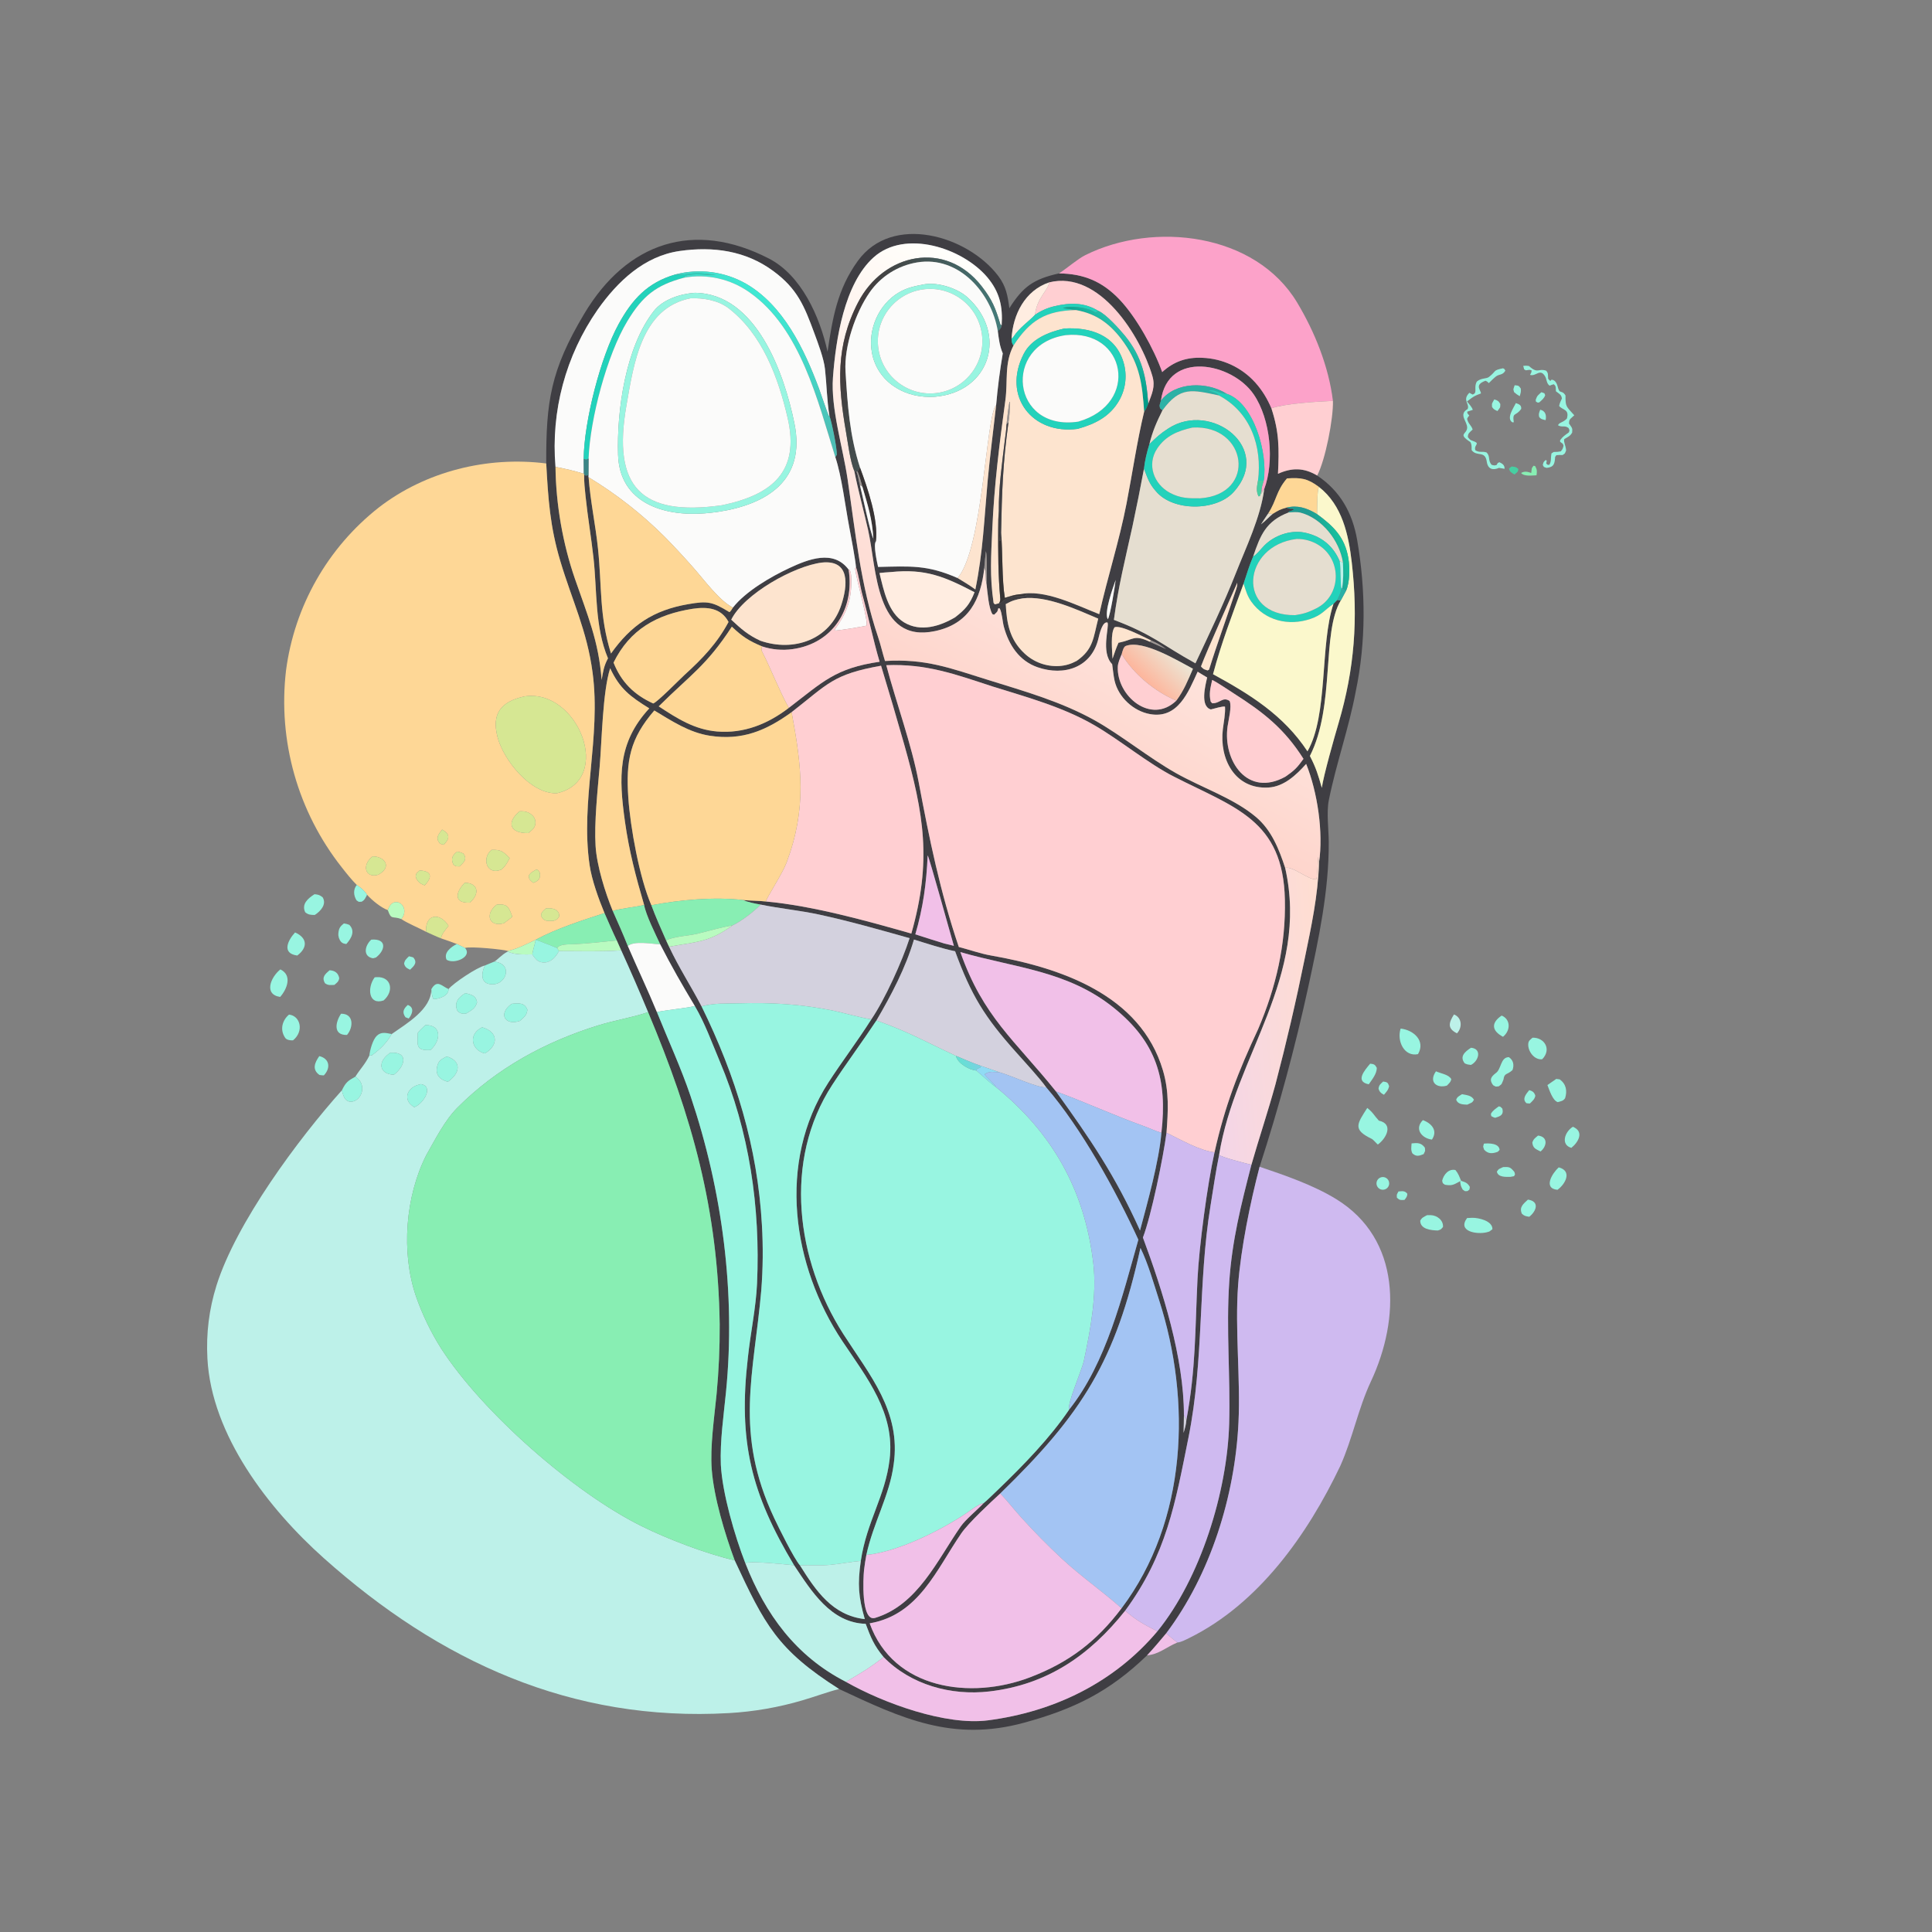 <svg width="1024" height="1024" viewBox="0 0 1024 1024" fill="none" xmlns="http://www.w3.org/2000/svg">
<rect x="0" y="0" width="1024" height="1024" fill="#808080" stroke="none"/>
<path d="M534.977 163.367C542.211 151.875 547.881 147.902 561.287 144.908C574.371 145.082 584.148 149.097 593.322 158.704C602.351 168.159 611.614 184.994 615.99 197.216C622.149 191.573 628.978 189.254 637.294 189.642C648.026 190.042 658.138 194.773 665.323 202.754C668.992 206.821 671.719 211.373 673.86 216.404C678.043 229.14 677.979 237.781 677.356 251.113C684.711 247.809 691.071 247.81 698.135 252.043C710.36 260.247 716.839 271.802 719.332 286.259C723.906 312.784 724.069 340.194 718.549 366.586C714.921 386.008 708.175 404.802 704.297 424.133C703.005 430.57 704.221 439.54 704.26 446.252C704.41 472.105 698.907 497.704 693.454 522.888C686.432 555.137 677.808 587.016 667.613 618.406C662.694 637.145 657.658 661.834 656.228 681.057C654.485 704.484 657.539 730.676 656.419 753.962C654.544 792.962 641.597 834.509 618.085 865.721C614.733 869.72 611.553 873.548 607.976 877.361C588.065 896.618 569.331 905.836 542.742 913.085C504.877 923.407 477.87 910.758 444.722 895.205C411.942 874.407 405.241 861.03 389.394 827.027C384.203 813.013 378.349 793.587 377.236 778.853C376.315 766.666 378.577 751.286 379.802 738.904C380.963 726.607 381.513 714.26 381.449 701.909C380.599 641.001 366.805 591.932 343.493 536.448C338.932 525.453 334.184 514.537 329.251 503.703L326.891 498.425C324.649 493.763 322.505 488.706 320.395 483.956C317.28 476.454 313.643 466.392 312.486 458.455C307.545 424.575 318.642 390.718 314.082 356.481C311.1 334.093 303.318 318.608 296.981 297.397C291.507 279.075 290.553 264.562 289.515 245.643C289.406 212.954 291.721 196.325 309.7 166.245C332.331 128.382 367.832 116.582 407.519 137.023C424.682 145.862 434.5 167.657 438.619 186.425C441.249 168.726 443.769 153.316 454.679 138.272C472.977 113.043 512.821 124.831 529.074 146.232C533.259 151.743 534.105 156.735 534.977 163.367ZM556.117 149.657C543.248 153.979 536.878 166.667 536.137 179.507C536.272 181.272 536.191 181.65 537.152 183.175C532.213 192.733 534.263 201.909 532.861 212.17C529.73 235.068 526.931 257.346 525.929 280.467C525.318 294.566 524.506 305.249 526.619 319.545L527.279 320.327C527.963 320.147 528.792 319.949 529.471 319.736L530.463 319.602C535.874 314.003 542.862 317.225 544.329 315.055C543.011 315.072 541.766 315.021 540.451 314.98C553.558 312.052 570.361 320.735 582.617 325.518C587.011 305.854 593.214 286.896 597.09 266.851C600.165 250.948 602.669 233.76 606.422 218.179C607.524 216.811 607.911 215.596 608.588 213.984C610.519 208.649 612.47 205.019 610.783 199.301C604.527 178.091 582.759 143.08 556.117 149.657ZM530.896 172.437C531.564 162.616 529.909 154.801 523.251 146.91C510.149 131.45 479.715 121.366 462.985 136.45C447.443 150.462 442.965 180.062 441.486 200.07C440.272 216.49 446.748 237.106 449.214 253.799C453.412 282.212 456.11 310.195 465.401 337.627C466.762 341.615 467.775 346.216 469.077 350.342C490.552 349.024 503.525 354.073 523.575 360.329C543.165 366.442 562.573 371.875 580.652 382.032C594.78 390.05 608.694 401.468 623.13 409.673C636.787 417.435 653.932 423.055 665.767 433.092C673.975 440.053 677.898 450.054 681.165 459.99C694.196 517.978 654.613 559.407 646.163 612.095C644.365 620.95 643.058 630.094 641.602 639.023C634.841 680.476 638.273 720.307 629.929 761.867C622.896 796.895 618.253 823.924 596.341 853.731C577.476 877.45 554.942 892.953 524.359 896.502C504.078 898.855 482.71 893 468.326 878.277C463.261 872.145 461.614 868.117 458.825 860.661C440.388 860.136 430.072 843.375 420.89 829.63C398.11 791.596 391.212 764.086 396.399 719.459C397.759 706.637 400.678 693.102 401.25 680.279C403.05 639.912 397.183 599.56 381.369 562.245C377.241 552.505 373.732 542.489 368.27 533.212C361.537 521.999 355.864 512.145 349.914 500.498C347.437 495.118 342.375 485.106 341.391 479.629C337.009 464.632 333.408 451.005 331.245 435.508C327.959 411.975 327.249 393.724 344.128 375.451C334.106 369.239 328.47 365.094 323.398 354.19C319.393 366.618 319.012 392.716 317.822 406.444C316.734 418.994 314.901 436.097 315.669 448.396C316.322 458.848 320.756 473.063 324.788 482.845C327.524 489.009 330.249 495.07 332.733 501.343C337.788 513.059 343.322 524.634 348.169 536.403C354.041 550.975 361.045 566.22 366.012 580.964C382.855 630.966 390.001 685.276 384.787 737.874C383.526 750.596 381.579 763.568 382.059 776.352C382.861 791.486 389.414 814.058 395.023 828.453C405.668 855.585 421.853 877.865 448.382 891.423C468.199 902.706 501.318 914.717 523.68 911.811C558.848 907.24 590.639 891.698 613.422 864.641C636.31 836.494 650.479 790.593 651.482 754.578C652.183 729.414 649.828 704.751 651.53 679.443C653.015 657.378 657.781 638.615 663.266 617.358C667.349 603.106 672.12 588.986 676.035 574.657C681.818 552.675 686.968 530.531 691.481 508.254C694.978 491.265 698.585 474.696 699.09 457.262C701.502 441.247 698.288 419.78 692.29 404.893C686.929 410.882 680.434 416.95 672.271 417.409C654.434 418.41 646.219 402.171 648.135 386.517C648.609 382.651 649.535 378.13 649.28 374.537C648.117 374.171 643.472 375.618 641.785 376.012C635.982 374.406 638.825 363.358 639.822 359.082C638.176 358.168 636.403 357.019 634.782 356.023C629.868 366.731 624.37 381.143 609.538 378.49C600.762 376.921 592.77 369.594 590.751 360.772C590.156 358.173 589.869 354.739 589.466 352.019C583.289 345.783 588.085 332.149 587.008 329.959C584.337 329.174 582.734 336.026 582.251 338.148C578.68 353.841 564.015 358.504 550.004 353.68C540.15 350.287 534.671 341.814 532.065 332.185C531.272 329.167 531.2 325.22 529.91 322.524L529.123 322.389C528.525 324.69 528.783 323.926 526.925 325.813L526.026 325.531C523.993 322.336 523.398 313.878 522.899 309.777C522.946 306.667 523.3 294.555 522.559 292.154C522.167 295.044 521.95 298.143 521.689 301.061C519.891 317.8 513.471 330.716 495.582 334.496C463.748 341.222 464.733 301.253 460.092 280.839C457.745 270.513 454.869 260.039 452.787 249.626C453.7 249.569 453.321 249.433 453.959 249.928C454.985 252.571 454.998 254.518 455.777 257.141C456.974 261.775 461.355 282.889 462.917 285.486C463.362 286.049 463.678 286.57 464.223 286.965C462.798 288.735 464.85 298.023 465.405 300.484C482.484 300.116 491.437 299.271 507.556 306.373C511.018 308.442 513.705 310.074 516.959 312.429C521.036 292.535 521.676 274.566 523.511 254.503C524.707 241.434 526.528 227.855 527.967 214.727C528.763 205.545 529.938 196.4 531.489 187.315C529.785 183.211 529.436 179.921 528.865 175.562C529.987 174.414 530.63 174.006 530.896 172.437ZM615.322 212.333C614.744 214.479 614.333 214.592 614.849 216.387L616.125 217.487C613.007 223.757 610.879 228.576 609.196 235.432C607.937 239.374 606.748 244.332 606.336 248.445C604.431 258.631 602.399 268.794 600.24 278.929C596.286 296.882 592.85 310.194 590.389 328.536C611.257 336.479 615.516 341.565 633.602 351.572C641.02 335.78 648.551 320.185 654.952 303.944C660.385 290.157 668.142 274.12 670.042 259.297C675.498 244.812 673.499 222.318 664.539 209.098C653.005 192.083 618.936 185.55 615.322 212.333ZM439.605 220.403C438.208 211.491 438.212 204.311 437.251 195.537C436.649 190.037 433.598 181.984 431.649 176.696C426.282 162.127 422.649 153.067 409.843 143.639C395.177 132.841 377.999 130.488 360.236 133.031C341.463 135.719 327.357 149.117 316.773 164.106C299.826 188.43 291.92 217.917 294.425 247.457C294.649 267.3 298.267 288.082 304.728 306.781C311.285 325.757 317.368 339.888 318.878 360.369C319.635 355.921 320.047 352.985 322.242 348.93C315.212 332.216 316.522 313.388 314.569 295.727C313.365 284.833 311.502 274.002 310.364 263.102C309.979 259.419 309.512 255.19 309.598 251.522L310.646 252.165L311.39 251.703L311.896 252.403L311.974 252.957C312.925 265.784 315.636 278.154 316.945 290.72C319.1 311.402 317.543 326.095 323.836 346.377C334.464 331.431 346.134 323.418 364.824 320.203C375.056 318.442 377.497 318.864 386.53 324.394C386.945 324.648 388.288 322.311 388.434 322.058C395.194 313.428 408.514 305.701 418.312 301.11C428.38 296.394 441.76 291.113 449.786 301.882C453.054 322.616 441.485 341.076 420.082 344.05C414.657 344.809 409.131 344.317 403.926 342.612C396.788 339.603 393.59 337.527 387.895 332.156C374.427 352.84 366.091 357.556 349.136 374.382C358.866 380.777 368.141 386.716 380.105 387.704C394.298 388.875 406.984 383.708 418.103 375.181C436.143 361.376 442.762 354.144 466.205 350.737C462.888 339.555 460.261 326.794 457.127 315.428C455.831 310.727 455.229 305.259 453.687 300.578C453.382 296.586 451.004 283.981 450.085 279.183C448.032 268.457 446.109 252.306 442.757 242.334L443.521 240.991C443.666 237.563 440.871 223.798 439.605 220.403ZM699.102 258.111C692.966 253.513 689.546 253.098 682.128 253.565C676.3 260.355 676.684 265.22 672.149 272.171C670.886 274.065 669.56 275.996 668.355 277.921C670.82 276.013 672.275 274.309 674.528 272.377C677.616 270.513 678.399 269.978 681.859 269.056L682.698 269.333C683.831 269.697 683.986 269.688 685.215 269.671L685.765 270.216C684.791 270.646 684.16 270.817 683.135 271.123L682.979 271.624C670.972 276.222 668.035 283.62 664.198 294.949C662.231 299.464 660.676 304.625 659.133 309.339C653.215 325.547 647.39 340.587 642.928 357.337C662.494 368.016 680.332 379.024 692.98 398.219C704.059 378.992 699.525 341.493 706.769 320.043L708.724 318.021L710.672 318.216C700.353 335.185 707.769 374.086 694.274 400.68C697.595 407.126 698.605 410.64 700.592 417.557C701.44 411.23 707.262 390.73 709.447 383.325C717.945 354.526 719.9 327.898 716.462 298.083C714.767 283.387 711.423 267.757 699.102 258.111ZM610.15 339.475C606.028 337.547 594.313 331.276 590.779 332.425C588.465 335.466 589.479 344.864 589.658 349.151C590.647 346.291 591.572 343.419 592.825 340.665L593.415 340.549C600.832 339.035 600.991 336.203 609.364 340.12L618.02 344.005C614.934 341.719 613.525 340.986 610.15 339.475ZM594.511 346.721C593.722 348.682 592.537 351.249 592.45 353.359C591.809 368.915 610.065 384.264 623.483 371.355C627.55 365.887 629.595 360.644 632.288 354.446C624.627 350.451 605.893 338.868 596.693 342.359C595.437 342.835 594.9 345.383 594.511 346.721ZM419.572 377.467C406.032 387.231 393.357 392.628 376.225 389.96C365.255 388.252 356.224 382.24 346.799 376.573C333.929 391.458 331.667 403.127 333.022 422.874C334.101 438.591 338.922 465.318 345.234 479.802C347.569 486.149 350.379 492.325 353.095 498.521L354.614 501.768C360.009 513.165 366.056 522.348 371.833 533.388C389.966 570.226 401.491 607.911 403.823 649.102C404.511 660.713 404.398 672.357 403.485 683.951C399.589 728.506 389.022 759.28 410.372 804.681C412.825 809.9 420.785 825.99 424 829.691C432.505 843.286 441.27 856.194 458.351 858.163C454.929 846.081 454.504 839.721 456.238 827.323C459.394 806.275 469.17 793.125 471.502 773.59C474.516 748.96 459.434 730.228 446.609 711.043C419.786 670.919 411.823 615.975 439.027 573.825C446.289 562.575 454.569 551.731 461.855 540.223C469.013 529.703 478.222 509.427 482.098 497.247C466.372 492.829 449.95 488.142 434.023 484.712C424.099 482.575 413.247 481.516 403.188 479.456C400.35 478.956 396.447 478.215 393.875 477.029C397.894 477.457 402.361 477.369 405.888 477.807C430.562 480.036 459.296 488.028 483.025 494.807C493.949 456.374 489.71 431.672 479.221 394.465C475.265 380.554 471.184 366.68 466.978 352.843C441.456 357.411 438.961 362.344 419.572 377.467ZM464.528 540.872C456.898 552.408 448.647 563.444 441.159 574.93C414.906 615.2 422.035 668.082 446.97 707.065C460.925 728.814 477.712 748.176 473.661 776.168C471.554 792.559 462.82 807.129 459.187 824.162C458.682 826.798 458.274 829.451 457.963 832.117C457.524 835.964 456.259 859.823 463.828 857.523C486.361 850.675 496.761 826.948 509.142 809.137C511.816 805.29 517.852 800.438 521.312 796.725C522.287 796.09 528.109 790.406 529.322 789.238C542.398 776.643 556.485 762.197 566.698 747.09C586.416 722.288 594.899 686.829 603.348 657.07C591.512 631.308 573.195 597.991 554.519 576.323C551.441 571.891 542.47 562.1 538.545 557.71C521.794 538.983 514.79 527.594 506.22 504.177C499.407 502.798 491.109 500.05 484.423 497.983C479.969 513.09 472.437 527.343 464.528 540.872ZM509.014 504.634C521.1 538.981 537.819 551.259 559.692 578.489C577.938 603.805 591.163 623.202 604.229 652.19C608.195 637.34 614.304 615.512 615.561 600.429C618.83 572.091 612.965 552.294 590.117 533.995C565.733 514.464 537.913 512.979 509.014 504.634ZM618.271 600.398C616.607 613.087 610.283 644.137 605.769 655.93C616.183 683.888 627.557 719.82 627.502 750.075C627.448 753.156 627.444 756.41 627.306 759.472C628.079 756.832 628.599 755.338 628.816 752.549C633.859 725.498 633.384 704.811 634.702 677.862C635.536 660.805 639.867 627.964 643.725 610.743C649.299 585.864 656.164 568.312 666.857 545.4C676.372 523.084 681.536 500.743 681.012 476.771C680.089 434.597 654.491 428.088 622.245 411.652C608.41 404.6 593.813 392.369 580.057 384.4C563.27 374.676 544.37 369.561 526.002 363.819C506.1 357.312 491.023 351.738 469.748 352.567C475.035 372.529 483.122 394.405 486.889 414.412C492.618 444.839 498.194 472.367 508.189 501.922C513.438 503.252 519.676 505.454 524.927 506.374C562.056 512.879 604.462 527.169 616.365 567.273C619.747 578.668 619.131 588.777 618.271 600.398ZM530.162 791.568C524.888 796.402 513.335 807.142 509.505 812.708C496.324 831.864 487.092 855.885 460.946 860.404C473.56 895.645 514.631 900.933 545.827 889.052C566.57 881.151 581.121 870.075 594.448 852.422C629.328 806.012 631.554 742.377 614.313 688.999C611.477 680.219 608.52 669.708 604.469 661.447C591.303 721.365 573.726 749.211 530.162 791.568ZM435.545 298.177C420.864 300.028 394.431 314.732 387.567 328.443C392.79 333.306 396.459 336.576 403.015 339.601C420.668 345.712 439.911 339.098 445.938 320.544C449.287 310.233 450.71 296.564 435.545 298.177ZM472.114 303.208C470.384 303.348 467.784 303.47 466.14 303.708C468.356 312.733 470.66 324.765 479.241 329.908C487.966 335.138 498.208 331.957 506.277 327.156C511.61 322.988 513.955 320.428 516.534 313.896C500.793 305.716 490.646 301.289 472.114 303.208ZM591.324 307.384C589.974 311.322 585.01 324.664 587.167 328.228C588.54 325.978 590.941 310.738 591.324 307.384ZM655.775 308.887C652.841 315.703 639.964 344.079 636.595 353.089C636.465 353.437 637.637 354.302 638.101 354.665L640.03 355.36C640.295 355.216 640.56 355.073 640.825 354.929C645.229 340.776 650.364 326.89 655.022 312.842C655.578 311.166 655.834 310.183 655.775 308.887ZM542.029 317.145C538.327 317.794 536.492 318.287 533.076 320.191C533.569 330.32 535.109 338.942 542.944 346.277C547.901 350.975 554.582 353.411 561.4 353.008C564.874 352.767 567.613 351.916 570.669 350.282C579.517 344.151 579.475 338.072 582.077 327.889C570.477 322.981 554.755 315.573 542.029 317.145ZM367.137 322.668C348.142 325.657 333.866 333.573 325.187 351.205C329.334 361.546 335.999 368.192 346.212 372.855C348.398 372.195 360.417 359.89 362.907 357.627C372.379 349.019 380.037 341.018 386.141 329.653C382.215 322.187 374.834 321.546 367.137 322.668ZM642.485 360.379C641.57 364.537 640.671 367.653 641.697 371.869L642.503 372.753C646.664 372.873 648.088 369.046 651.714 371.543C652.998 374.496 651.141 381.451 650.639 385.023C648.078 403.263 661.225 422.866 681.35 411.622C686.148 408.292 687.447 406.956 690.877 402.215C680.743 386.2 669.624 377.52 653.984 367.557C650.945 365.621 645.555 361.903 642.485 360.379ZM491.673 453.374C491.072 467.896 489.26 481.228 485.141 495.217C490.254 496.885 495.383 498.506 500.526 500.08L505.57 501.301C503.962 495.918 492.476 454.171 491.673 453.374Z" fill="#3F3E43"/>
<path d="M561.287 144.91C565.65 142.113 571.128 137.261 575.288 135.193C611.448 117.215 665.371 123.42 687.541 160.404C696.863 175.956 704.273 194.333 706.48 212.482C698.251 212.839 681.297 213.851 673.86 216.406C671.719 211.375 668.992 206.823 665.323 202.756C658.138 194.775 648.026 190.044 637.294 189.644C628.978 189.256 622.149 191.575 615.99 197.218C611.614 184.996 602.351 168.161 593.322 158.706C584.148 149.099 574.371 145.084 561.287 144.91Z" fill="#FCA2C9"/>
<path d="M530.896 172.437L530.24 171.982C527.585 163.155 525.955 158.991 520.33 151.75C501.167 127.079 468.296 134.071 454.734 160.408C442.845 183.496 444.062 203.94 448.37 228.776C449.366 234.367 450.592 244.463 452.787 249.626C454.869 260.039 457.745 270.513 460.092 280.839C464.733 301.253 463.748 341.222 495.582 334.496C513.471 330.716 519.891 317.8 521.689 301.061C522.999 303.406 522.104 306.705 522.899 309.777C523.398 313.878 523.993 322.336 526.026 325.531L526.925 325.813C528.783 323.926 528.525 324.69 529.123 322.389L529.91 322.524C531.2 325.22 531.272 329.167 532.065 332.185C534.671 341.814 540.15 350.287 550.004 353.68C564.015 358.504 578.68 353.841 582.251 338.148C582.734 336.026 584.337 329.174 587.008 329.959C588.085 332.149 583.289 345.783 589.466 352.019C589.869 354.739 590.156 358.173 590.751 360.772C592.77 369.594 600.762 376.921 609.538 378.49C624.37 381.143 629.868 366.731 634.782 356.023C636.403 357.019 638.176 358.168 639.822 359.082C638.825 363.358 635.982 374.406 641.785 376.012C643.472 375.618 648.117 374.171 649.28 374.537C649.535 378.13 648.609 382.651 648.135 386.517C646.219 402.171 654.434 418.41 672.271 417.409C680.434 416.95 686.929 410.882 692.29 404.893C698.288 419.78 701.502 441.247 699.09 457.262L698.651 454.145C698.409 456.795 698.269 464.495 697.654 466.048C693.402 466.485 685.318 458.956 681.165 459.99C677.898 450.054 673.975 440.053 665.767 433.092C653.932 423.055 636.787 417.435 623.13 409.673C608.694 401.468 594.78 390.05 580.652 382.032C562.573 371.875 543.165 366.442 523.575 360.329C503.525 354.073 490.552 349.024 469.077 350.342C467.775 346.216 466.762 341.615 465.401 337.627C456.11 310.195 453.412 282.212 449.214 253.799C446.748 237.106 440.272 216.49 441.486 200.07C442.965 180.062 447.443 150.462 462.985 136.45C479.715 121.366 510.149 131.45 523.251 146.91C529.909 154.801 531.564 162.616 530.896 172.437Z" fill="url(#paint0_linear_2230_18415)"/>
<path d="M357.887 145.493C343.25 149.745 335.078 158.618 327.832 171.855C318.311 189.247 309.574 223.367 309.358 243.186L309.441 251.089C303.955 249.459 300.055 248.524 294.425 247.456C291.92 217.916 299.826 188.429 316.773 164.105C327.357 149.116 341.463 135.718 360.236 133.03C377.999 130.487 395.177 132.84 409.843 143.638C422.649 153.066 426.282 162.126 431.649 176.695C433.598 181.983 436.649 190.036 437.251 195.536C438.212 204.31 438.208 211.49 439.605 220.402L439.393 220.598C438.714 219.579 434.847 207.989 434.006 205.746C426.271 185.098 415.226 161.787 395.281 150.32C383.925 143.89 370.504 142.158 357.887 145.493Z" fill="#FBFBFA"/>
<path d="M452.788 249.628C450.593 244.465 449.367 234.369 448.371 228.778C444.063 203.942 442.846 183.498 454.735 160.41C468.297 134.073 501.168 127.081 520.331 151.752C525.956 158.993 527.586 163.157 530.241 171.984L530.897 172.439C530.631 174.008 529.988 174.416 528.866 175.564C525.511 155.237 508.247 135.394 486.059 139.094C475.882 140.791 466.819 146.519 460.92 154.984C453.463 165.714 447.33 183.577 448.14 196.865C449.229 214.741 450.316 230.8 455.856 247.925C455.16 248.876 454.946 248.946 454.591 250.004L453.96 249.93C453.322 249.435 453.701 249.571 452.788 249.628Z" fill="url(#paint1_linear_2230_18415)"/>
<path d="M455.856 247.924C450.316 230.799 449.229 214.74 448.14 196.864C447.33 183.576 453.463 165.713 460.92 154.983C466.819 146.518 475.882 140.79 486.059 139.093C508.247 135.393 525.511 155.236 528.866 175.563C529.437 179.922 529.786 183.212 531.49 187.316C529.939 196.401 528.764 205.546 527.968 214.728C522.479 220.483 521.147 290.526 507.557 306.374C491.438 299.272 482.485 300.117 465.406 300.485C464.851 298.024 462.799 288.736 464.224 286.966C465.682 275.543 459.776 258.594 455.856 247.924ZM490.263 150.632C485.269 151.56 480.972 152.35 476.498 154.964C465.716 161.263 459.842 174.694 462.154 186.988C463.482 194.392 467.825 200.913 474.145 204.992C480.633 209.268 487.931 210.764 495.626 210.284C525.17 207.663 534.158 176.585 512.566 157.408C507.386 152.808 497.261 149.545 490.263 150.632Z" fill="#FBFBFA"/>
<path d="M357.889 145.496C370.506 142.161 383.927 143.893 395.283 150.323C415.228 161.79 426.273 185.101 434.008 205.749C434.849 207.992 438.716 219.582 439.395 220.601L439.607 220.405C440.873 223.8 443.668 237.565 443.523 240.993L442.759 242.336C433.458 212.652 424.354 173.924 397.261 154.954C387.21 147.817 374.712 145.019 362.577 147.186L363 146.208C367.799 144.706 374.031 145.788 379.472 145.811C374.971 145.09 371.086 144.568 366.498 144.969C363.419 145.238 360.999 145.915 357.889 145.496Z" fill="url(#paint2_linear_2230_18415)"/>
<path d="M309.359 243.187C309.575 223.368 318.312 189.248 327.833 171.856C335.079 158.619 343.251 149.746 357.888 145.494C360.998 145.913 363.418 145.236 366.497 144.967C371.085 144.566 374.97 145.088 379.471 145.809C374.03 145.786 367.798 144.704 362.999 146.206L362.576 147.184C347.745 151.093 340.561 156.868 332.518 170.193C321.713 188.095 312.776 221.941 311.955 243.035L310.673 243.652L309.359 243.187Z" fill="#23D2BB"/>
<path d="M311.954 243.036C312.775 221.942 321.712 188.096 332.517 170.194C340.56 156.869 347.744 151.094 362.575 147.185C374.71 145.018 387.208 147.816 397.259 154.953C424.352 173.923 433.456 212.651 442.757 242.335C446.109 252.307 448.032 268.458 450.085 279.184C451.004 283.982 453.382 296.587 453.687 300.579L453.239 301.339C453.865 307.315 460.45 329.39 459.217 331.645C454.533 332.54 447.273 333.813 442.637 334.237L442.402 333.73C448.097 325.98 451.139 318.747 451.196 309.003C451.209 306.899 451.345 303.702 450.263 301.951L449.786 301.883C441.76 291.114 428.38 296.395 418.312 301.111C408.514 305.702 395.194 313.429 388.434 322.059C380.996 318.094 373.284 307.417 367.493 300.876C362.593 295.303 357.542 289.865 352.345 284.568C340.205 272.45 326.651 261.837 311.974 252.958L311.896 252.404L311.954 243.036ZM368.25 155.202C360.662 155.719 351.357 158.68 346.502 164.898C331.524 184.079 326.873 217.555 327.59 241.027C328.37 266.593 351.765 273.823 373.526 272.086C375.81 271.894 378.088 271.642 380.359 271.332C407.007 267.33 427.099 254.227 421.082 224.521C415.709 197.993 400.849 155.501 368.25 155.202Z" fill="#FBFBFA"/>
<path d="M556.117 149.658C582.759 143.081 604.528 178.092 610.784 199.302C612.471 205.02 610.52 208.65 608.589 213.985C607.594 199.912 605.397 189.189 596.182 177.895C593.384 174.466 586.056 166.354 582.159 164.782C574.848 160.254 567.151 160.353 558.992 162.274C555.255 163.13 551.717 164.69 548.562 166.87C549.702 157.537 555.452 154.12 556.117 149.658Z" fill="#FFCFD2"/>
<path d="M536.139 179.506C536.88 166.666 543.25 153.978 556.119 149.656C555.454 154.118 549.703 157.535 548.564 166.868C545.78 169.954 539.987 173.964 537.273 178.338C536.943 178.87 536.637 179.074 536.139 179.506Z" fill="#FFEDE1"/>
<path d="M495.626 210.284C487.931 210.764 480.633 209.268 474.145 204.992C467.825 200.913 463.482 194.392 462.154 186.988C459.842 174.694 465.716 161.263 476.498 154.964C480.972 152.35 485.269 151.56 490.263 150.632C497.261 149.545 507.386 152.808 512.566 157.408C534.158 176.585 525.17 207.663 495.626 210.284ZM488.759 153.453C473.704 155.774 463.348 169.814 465.576 184.883C467.804 199.952 481.781 210.395 496.863 208.26C512.077 206.106 522.632 191.98 520.384 176.779C518.136 161.579 503.946 151.112 488.759 153.453Z" fill="#98F5E1"/>
<path d="M496.862 208.259C481.78 210.394 467.803 199.951 465.575 184.882C463.347 169.813 473.703 155.773 488.758 153.452C503.945 151.111 518.135 161.578 520.383 176.778C522.631 191.979 512.076 206.105 496.862 208.259Z" fill="#FBFBFA"/>
<path d="M380.361 271.329C378.09 271.639 375.812 271.891 373.528 272.083C351.767 273.82 328.372 266.59 327.592 241.024C326.875 217.552 331.526 184.076 346.504 164.895C351.359 158.677 360.664 155.716 368.252 155.199C400.851 155.498 415.711 197.99 421.084 224.518C427.101 254.224 407.009 267.327 380.361 271.329ZM365.994 158.1C339.842 163.235 335.867 192.984 332.006 215.038C324.494 257.939 339.636 273.862 382.596 267.788C409.08 262.327 424.105 250.125 417.46 221.492C412.507 200.153 404.016 176.857 385.719 163.043C380.268 159.112 372.63 157.843 365.994 158.1Z" fill="#98F5E1"/>
<path d="M382.595 267.79C339.635 273.864 324.493 257.941 332.005 215.04C335.866 192.986 339.841 163.237 365.993 158.102C372.629 157.845 380.267 159.114 385.718 163.045C404.015 176.859 412.506 200.155 417.459 221.494C424.104 250.127 409.079 262.329 382.595 267.79Z" fill="#FBFBFA"/>
<path d="M570.296 164.346C554.348 164.623 545.916 169.693 537.154 183.177C536.193 181.652 536.274 181.274 536.139 179.509C536.637 179.077 536.943 178.873 537.273 178.341C539.987 173.967 545.78 169.957 548.564 166.871C551.718 164.691 555.257 163.131 558.994 162.275C567.153 160.354 574.849 160.255 582.16 164.783L580.703 165.659C580.107 165.319 579.5 164.997 578.884 164.695C575.056 162.84 567.492 161.919 563.357 163.308C565.845 163.571 567.857 163.91 570.296 164.346Z" fill="#23D2BB"/>
<path d="M570.294 164.345C567.855 163.909 565.843 163.57 563.355 163.307C567.49 161.918 575.054 162.839 578.882 164.694C579.498 164.996 580.105 165.318 580.701 165.658L582.158 164.782C586.055 166.354 593.384 174.466 596.182 177.895C605.397 189.189 607.593 199.912 608.588 213.985C607.911 215.597 607.524 216.812 606.422 218.18C605.414 203.83 604.286 193.688 595.619 181.475C589.048 172.217 581.586 166.337 570.294 164.345Z" fill="url(#paint3_linear_2230_18415)"/>
<path d="M537.154 183.175C545.916 169.691 554.348 164.621 570.296 164.344C581.588 166.336 589.05 172.216 595.621 181.474C604.288 193.687 605.416 203.829 606.424 218.179C602.671 233.76 600.167 250.948 597.092 266.851C593.216 286.896 587.013 305.854 582.619 325.518C570.363 320.735 553.56 312.052 540.453 314.98C537.66 315.214 535.255 316.072 532.589 316.895C530.986 307.242 531.482 292.637 530.6 282.306C531.032 260.949 531.5 245.482 534.523 223.75C535.191 220.146 535.164 216.641 535.26 212.978L535.032 213.032C534.328 217.231 533.904 220.769 533.474 225.012C533.402 227.785 532.914 230.535 532.59 233.29C531.145 245.554 529.246 258.389 529.405 270.746C529.099 273.873 529.077 276.955 529.064 280.08C529.01 292.523 529.029 304.965 530.177 317.365C530.266 318.326 529.98 318.95 529.473 319.736C528.794 319.949 527.965 320.147 527.281 320.327L526.621 319.545C524.508 305.249 525.32 294.566 525.931 280.467C526.933 257.346 529.732 235.068 532.863 212.17C534.265 201.909 532.215 192.733 537.154 183.175ZM564.085 174.117C555.686 176.005 546.695 179.614 542.606 187.535C531.028 209.961 547.097 230.508 571.134 227.321C580.488 224.714 588.505 220.755 593.441 211.813C596.755 205.705 597.476 198.521 595.442 191.876C591.021 177.335 577.595 173.339 564.085 174.117Z" fill="#FDE4CF"/>
<path d="M571.133 227.32C547.096 230.507 531.027 209.96 542.605 187.534C546.694 179.613 555.685 176.004 564.084 174.116C577.594 173.338 591.02 177.334 595.441 191.875C597.475 198.52 596.754 205.704 593.44 211.812C588.504 220.754 580.487 224.713 571.133 227.32ZM564.837 177.637C531.133 182.622 536.051 228.823 571.53 223.469C604.39 214.057 596.815 174.312 564.837 177.637Z" fill="#23D2BB"/>
<path d="M571.531 223.47C536.052 228.824 531.134 182.623 564.838 177.638C596.816 174.313 604.391 214.058 571.531 223.47Z" fill="#FBFBFA"/>
<path d="M819.526 245.646C820.495 246.536 819.938 246.323 821.16 246.374C822.338 244.569 821.819 242.946 822.313 240.308L823.536 239.546C825.147 239.518 825.621 239.544 827.233 239.238C828.324 237.947 828.219 237.951 828.704 236.298C828.212 234.713 828.533 235.458 826.902 234.175L826.876 233.354C828.323 231.304 829.533 230.624 831.547 229.152C831.977 227.656 831.986 228.402 831.362 226.846C829.164 225.244 827.936 226.717 825.774 225.403C826.449 223.746 828.322 224.11 830.484 221.855C831.895 216.769 828.23 217.487 826.376 215.167C826.661 213.588 827.187 212.65 827.848 211.208C827.505 209.105 826.626 208.92 824.668 207.385C824.517 205.489 824.912 204.741 823.506 203.652C822.732 203.86 822.056 204.102 821.326 204.421C819.535 203.14 819.931 201.092 818.886 199.389C816.225 195.053 814.122 199.704 810.952 198.698C811.699 197.291 811.574 197.822 811.795 196.308C810.515 195.875 810.642 196.033 809.191 196.208L808.72 196.268C807.397 195.56 808.004 196.017 807.346 193.916C808.696 193.766 808.943 193.826 810.314 193.962C810.644 194.248 810.978 194.528 811.318 194.801C815.323 197.978 815.543 195.083 819.522 196.491C820.739 197.94 820.349 198.39 820.547 200.747C822.75 203.375 821.108 200.578 823.212 201.416C824.425 201.898 825.213 203.323 825.515 204.602C826.683 209.55 827.632 206.163 829.747 209.61C829.69 215.658 830.075 215.261 834.404 220.118C834.136 220.348 833.871 220.582 833.609 220.818C831.842 222.409 831.717 222.472 831.599 224.472C833.209 226.842 833.539 226.777 833.267 229.336C832.225 231.07 831.541 231.271 829.714 232.378L829.081 232.755C828.676 234.527 829.853 235.861 830.072 238.757C829.18 240.749 829.845 240.03 828.215 241.163C826.933 241.14 826.184 241.145 824.91 241.248L824.256 242.147C823.987 245.589 823.83 247.589 819.732 247.992C817.957 247.324 818.542 247.895 817.712 246.462C818.116 244.818 818.031 244.905 819.291 243.789L819.813 244.194L819.526 245.646Z" fill="#98F5E1"/>
<path d="M650.087 208.67C639.915 202.279 623.209 202.145 615.322 212.334C618.936 185.551 653.005 192.084 664.539 209.099C673.499 222.319 675.498 244.813 670.042 259.298C669.161 260.338 668.996 260.499 668.74 261.837L668.592 260.352C668.535 258.661 669.309 256.449 669.783 254.76C672.074 240.67 664.743 213.571 650.087 208.67Z" fill="#FCA2C9"/>
<path d="M793.207 246.476C794.034 245.185 793.465 245.58 794.716 244.982C796.346 245.791 797.496 246.456 797.462 248.473L794.499 247.983C791.268 249.398 788.593 248.705 788.029 244.729C787.149 238.526 782.771 242.32 779.989 238.563C779.962 236.915 780.139 235.683 779.317 234.294C772.49 229.864 777.352 230.3 777.619 226.834C777.874 223.524 772.79 219.661 777.863 216.82C779.146 214.101 774.83 212.178 778.787 208.179L780.494 209.114C783.361 208.302 780.893 205.358 782.774 202.21C785.186 200.203 787.76 200.886 789.158 199.808C793.341 196.584 790.98 196.361 796.616 195.191C797.633 195.683 797.162 195.374 797.872 196.43C796.509 198.893 794.745 198.218 793.006 199.443C792.047 200.119 789.99 202.168 789.09 203.064C788.14 202.124 788.492 202.365 787.367 201.799C781.122 204.035 785.027 206.796 784.915 208.547C781.62 209.746 781.018 210.111 778.237 212.259L777.543 212.799C778.496 213.977 780.284 215.878 780.601 217.24L777.654 218.193C777.794 219.494 777.752 218.949 778.753 220.257C777.937 221.178 778.161 220.844 777.596 221.992C778.206 224.752 779.855 225.338 780.531 227.675C779.045 229.081 777.88 229.695 778.026 231.752C779.526 233.682 779.691 233.206 781.769 234.151C784.244 235.276 781 236.001 782.007 238.711C784.492 240.088 785.337 238.994 787.903 239.805C790.061 241.927 788.455 243.951 790.606 246.383C792.262 246.728 791.677 246.808 793.207 246.476Z" fill="#98F5E1"/>
<path d="M650.089 208.668C646.036 208.888 644.291 206.291 640.629 206.913C642.195 207.645 645.597 208.236 646.029 209.593C631.936 206.641 625.531 204.572 616.127 217.486L614.851 216.386C614.335 214.591 614.746 214.478 615.324 212.332C623.211 202.143 639.917 202.277 650.089 208.668Z" fill="#2BB1A6"/>
<path d="M805.48 209.998C804.119 209.207 803.731 208.866 802.528 207.898C801.892 205.939 802.099 206.536 802.794 204.176C804.982 204.44 804.866 204.284 806.045 205.919C806.254 207.706 805.963 208.29 805.48 209.998Z" fill="#98F5E1"/>
<path d="M646.029 209.593C645.597 208.236 642.195 207.645 640.629 206.913C644.291 206.291 646.036 208.888 650.089 208.668C664.745 213.569 672.076 240.668 669.785 254.758C668.647 254.628 667.888 254.756 666.747 254.842C669.092 236.624 662.841 218.489 646.029 209.593Z" fill="#23D2BB"/>
<path d="M616.127 217.488C625.531 204.574 631.936 206.643 646.029 209.595C662.841 218.491 669.092 236.626 666.747 254.844C666.229 257.605 665.688 260.442 667.059 263.057L667.698 262.978C668.193 261.845 668.286 261.553 668.594 260.352L668.742 261.837C668.998 260.499 669.163 260.338 670.044 259.298C668.144 274.121 660.387 290.158 654.954 303.945C648.553 320.186 641.022 335.781 633.604 351.573C615.518 341.566 611.259 336.48 590.391 328.537C592.852 310.195 596.288 296.883 600.242 278.93C602.401 268.795 604.433 258.632 606.338 248.446C608.252 253.283 608.999 256.276 612.67 260.374C621.654 271.131 644.465 271.022 653.754 260.88C675.024 237.654 642.088 212.362 619.342 227.031C614.892 229.901 612.952 231.747 609.198 235.433C610.881 228.577 613.009 223.758 616.127 217.488Z" fill="#E5DED0"/>
<path d="M815.868 213.266C814.705 213.46 815.297 213.476 814.096 212.886L813.951 211.932C814.713 209.678 815.122 209.527 816.982 207.871L818.566 208.441L818.983 209.471C818.41 211.192 817.223 212.002 815.868 213.266Z" fill="#98F5E1"/>
<path d="M534.522 223.749L533.473 225.011C533.903 220.768 534.327 217.23 535.031 213.031L535.259 212.977C535.163 216.64 535.19 220.145 534.522 223.749Z" fill="#9B9491"/>
<path d="M673.861 216.404C681.298 213.849 698.252 212.837 706.481 212.48C706.764 221.781 702.488 243.774 698.136 252.043C691.072 247.81 684.712 247.809 677.357 251.113C677.98 237.781 678.044 229.14 673.861 216.404Z" fill="#FFCFD2"/>
<path d="M793.664 217.876C792.132 217.113 791.802 217.118 790.809 215.72C790.688 213.4 790.767 214.062 791.981 211.699C793.784 212.201 794.298 212.564 795.204 214.135C795.114 216.491 795.232 215.671 793.664 217.876Z" fill="#98F5E1"/>
<path d="M802.337 223.803L801.619 223.856C798.242 221.809 802.071 216.457 803.445 213.648C805.156 214.264 806.417 214.684 806.278 216.691C803.379 220.909 801.482 218.143 802.337 223.803Z" fill="#98F5E1"/>
<path d="M507.557 306.373C521.147 290.525 522.479 220.482 527.968 214.727C526.529 227.855 524.708 241.434 523.512 254.503C521.677 274.566 521.037 292.535 516.96 312.429C513.706 310.074 511.019 308.442 507.557 306.373Z" fill="#FDE4CF"/>
<path d="M819.21 222.696C817.641 222.286 816.729 222.261 815.784 220.982C815.389 219.339 815.779 218.748 816.349 217.152C819.187 217.788 819.733 220.18 819.21 222.696Z" fill="#98F5E1"/>
<path d="M606.338 248.444C606.75 244.331 607.939 239.373 609.198 235.431C612.952 231.745 614.892 229.899 619.342 227.029C642.088 212.36 675.024 237.652 653.754 260.878C644.465 271.02 621.654 271.129 612.67 260.372C608.999 256.274 608.252 253.281 606.338 248.444ZM632.041 226.614C624.385 228.343 617.811 230.92 613.285 237.813C607.743 246.254 611.545 256.593 620.069 261.177C625.586 264.144 630.176 264.173 636.163 264.094C666.324 262.046 661.181 224.95 632.041 226.614Z" fill="#23D2BB"/>
<path d="M533.473 225.012L534.522 223.75C531.499 245.482 531.031 260.949 530.599 282.306C530.535 284.153 530.473 284.971 530.172 286.787L529.797 286.519C529.328 281.301 529.683 276.079 529.404 270.746C529.245 258.389 531.144 245.554 532.589 233.29C532.913 230.535 533.401 227.785 533.473 225.012Z" fill="#3F3E43"/>
<path d="M636.161 264.097C630.174 264.176 625.584 264.147 620.067 261.18C611.543 256.596 607.741 246.257 613.283 237.816C617.809 230.923 624.383 228.346 632.039 226.617C661.179 224.953 666.322 262.049 636.161 264.097Z" fill="#E5DED0"/>
<path d="M309.359 243.187L310.673 243.652L311.955 243.035L311.897 252.403L311.391 251.703L310.647 252.165L309.599 251.522L309.442 251.09L309.359 243.187Z" fill="#3B8686"/>
<path d="M189.094 469.033C186.333 466.317 183.525 462.76 181.125 459.687C157.863 430.221 147.241 392.731 151.589 355.443C156.03 321.327 173.659 290.309 200.697 269.036C225.587 249.776 258.391 241.696 289.515 245.644C290.553 264.563 291.507 279.076 296.981 297.398C303.318 318.609 311.1 334.094 314.082 356.482C318.642 390.719 307.545 424.576 312.486 458.456C313.643 466.393 317.28 476.455 320.395 483.957C308.473 487.842 295.037 492.11 283.967 498.057C279.779 500.083 273.579 503.182 269.139 504.025C267.208 503.271 249.16 501.445 246.464 502.449C245.253 501.778 243.404 500.957 242.119 500.336C239.346 499.274 236.55 498.276 233.732 497.342C234.17 494.832 236.102 492.843 237.723 490.731C233.346 483.568 225.338 484.097 225.809 493.868C222.374 491.976 215.441 489.103 212.75 487.129C218.082 480.106 208.328 473.519 205.563 482.383C202.08 481.189 197.025 477.054 194.559 474.241C193.048 471.908 191.348 470.558 189.094 469.033ZM277.895 369.121C266.029 371.788 260.324 377.74 263.715 390.689C266.927 402.954 281.303 420.911 295.118 420.448C325.569 413.55 306.369 364.651 277.895 369.121ZM275.411 429.991C268.059 436.074 270.449 441.77 280.046 441.548C281.865 440.037 283.525 438.98 283.774 436.52C283.945 434.961 283.405 433.407 282.304 432.29C280.317 430.293 278.057 429.896 275.411 429.991ZM234.342 439.694C232.222 442.445 230.588 444.406 233.392 447.244L235.137 447.767C238.471 444.428 238.617 442.149 234.342 439.694ZM260.509 450.464C255.159 454.807 257.891 464.321 265.905 460.811C268.333 458.531 268.566 457.601 270.146 454.828C266.735 451.333 265.507 450.233 260.509 450.464ZM242.357 451.346C239.761 453.169 238.807 455.224 240.323 458.243C241.928 459.422 241.306 459.072 243.547 459.224C245.865 457.038 247.853 455.366 245.526 452.354C244.162 451.806 243.826 451.623 242.357 451.346ZM197.492 453.904C191.584 458.377 193.508 465.683 200.455 463.634C207.993 459.594 203.984 453.89 197.492 453.904ZM284.308 460.837C282.601 461.852 281.2 462.406 280.246 464.096C280.368 466.227 280.955 466.475 282.636 467.921C285.351 466.964 286.719 465.567 286.065 462.46C285.039 461.067 285.675 461.422 284.308 460.837ZM222.401 461.383C220.609 463.083 220.722 462.465 220.295 464.482C220.907 467.018 222.626 468.419 225.092 469.237C229.286 464.852 228.864 461.619 222.401 461.383ZM246.316 467.863C241.593 472.734 240.144 478.747 248.953 478.42C254.218 474.097 253.844 468.054 246.316 467.863ZM263.256 479.508C256.911 484.242 259.043 491.604 267.086 489.328C268.486 488.275 270.253 487.026 271.523 485.866C269.777 481.1 269.206 478.812 263.256 479.508ZM289.336 481.474C287.909 482.764 287.069 483.215 286.746 485.081C287.77 488.549 290.508 488.215 293.528 488.013C295.825 486.934 294.955 487.702 296.371 485.775C296.629 482.273 293.365 481.312 290.436 481.415C290.069 481.43 289.702 481.449 289.336 481.474Z" fill="#FED796"/>
<path d="M814.388 251.922C811.958 251.986 807.769 252.639 806.199 250.684C808.236 249.566 809.484 250.017 811.599 250.666C811.927 248.283 811.533 248.426 812.816 246.836L813.667 247.041C814.684 248.852 814.708 249.774 814.388 251.922Z" fill="#88EEB3"/>
<path d="M294.426 247.457C300.056 248.525 303.956 249.46 309.442 251.09L309.599 251.522C309.513 255.19 309.98 259.419 310.365 263.102C311.503 274.002 313.366 284.833 314.57 295.727C316.523 313.388 315.213 332.216 322.243 348.93C320.048 352.985 319.636 355.921 318.879 360.369C317.369 339.888 311.286 325.757 304.729 306.781C298.268 288.082 294.65 267.3 294.426 247.457Z" fill="#FED796"/>
<path d="M802.723 251.508C801.215 250.613 800.041 250.014 799.822 248.317L801.182 247.254C803.253 247.534 803.527 247.385 804.787 248.644C804.458 250.389 804.345 249.994 802.723 251.508Z" fill="#47CFA2"/>
<path d="M454.592 250.001C454.947 248.943 455.161 248.873 455.857 247.922C459.777 258.592 465.683 275.541 464.225 286.964C463.68 286.569 463.364 286.048 462.919 285.485C462.271 274.929 460.037 268.038 457.098 257.995C456.347 255.362 455.629 252.513 454.592 250.001Z" fill="#373334"/>
<path d="M453.961 249.93L454.592 250.004C455.629 252.516 456.347 255.365 457.098 257.998L455.779 257.143C455 254.52 454.987 252.573 453.961 249.93Z" fill="#9B9491"/>
<path d="M311.975 252.957C326.652 261.836 340.206 272.449 352.346 284.567C357.543 289.864 362.594 295.302 367.494 300.875C373.285 307.416 380.997 318.093 388.435 322.058C388.289 322.311 386.946 324.648 386.531 324.394C377.498 318.864 375.057 318.442 364.825 320.203C346.135 323.418 334.465 331.431 323.837 346.377C317.544 326.095 319.101 311.402 316.946 290.72C315.637 278.154 312.926 265.784 311.975 252.957Z" fill="#FED796"/>
<path d="M699.103 258.112C698.01 259.875 698.204 269.561 698.07 272.501L697.558 272.189C692.626 269.243 687.574 267.598 681.86 269.057C678.4 269.979 677.617 270.514 674.529 272.378L672.15 272.172C676.685 265.221 676.301 260.356 682.129 253.566C689.547 253.099 692.967 253.514 699.103 258.112Z" fill="#FED796"/>
<path d="M668.593 260.351C668.285 261.552 668.192 261.844 667.697 262.977L667.058 263.056C665.687 260.441 666.228 257.604 666.746 254.843C667.887 254.757 668.646 254.629 669.784 254.759C669.31 256.448 668.536 258.66 668.593 260.351Z" fill="#47CFA2"/>
<path d="M455.777 257.141L457.096 257.996C460.035 268.039 462.269 274.93 462.917 285.486C461.355 282.889 456.974 261.775 455.777 257.141Z" fill="#FBFBFA"/>
<path d="M698.07 272.498C698.204 269.558 698.01 259.872 699.103 258.109C711.424 267.755 714.768 283.385 716.463 298.081C719.901 327.896 717.946 354.524 709.448 383.323C707.263 390.728 701.441 411.228 700.593 417.555C698.606 410.638 697.596 407.124 694.275 400.678C707.77 374.084 700.354 335.183 710.673 318.214L713.411 313.163C715.478 308.67 715.478 300.826 714.669 295.943C712.798 284.643 706.708 278.829 698.07 272.498Z" fill="#FBF8CC"/>
<path d="M681.859 269.056C687.573 267.597 692.625 269.242 697.557 272.188L698.069 272.5C706.707 278.831 712.797 284.645 714.668 295.945C715.477 300.828 715.477 308.672 713.41 313.165L711.323 311.942C712.117 306.89 712 303.116 711.763 298.044C709.92 286.512 700.751 274.774 689.372 271.739C687.515 271.244 684.91 271.491 682.979 271.624L683.135 271.123C684.16 270.817 684.791 270.646 685.765 270.216L685.215 269.671C683.986 269.688 683.831 269.697 682.698 269.333L681.859 269.056Z" fill="url(#paint4_linear_2230_18415)"/>
<path d="M529.472 319.736C529.979 318.95 530.265 318.326 530.176 317.365C529.028 304.965 529.009 292.523 529.063 280.08C529.076 276.955 529.098 273.873 529.404 270.746C529.683 276.079 529.328 281.301 529.797 286.519L530.172 286.787C530.473 284.971 530.535 284.153 530.599 282.306C531.481 292.637 530.985 307.242 532.588 316.895C535.254 316.072 537.659 315.214 540.452 314.98C541.767 315.021 543.012 315.072 544.33 315.055C542.863 317.225 535.875 314.003 530.464 319.602L529.472 319.736Z" fill="#373334"/>
<path d="M664.199 294.951C668.036 283.622 670.973 276.224 682.98 271.626C684.911 271.493 687.516 271.246 689.373 271.741C700.752 274.776 709.921 286.514 711.764 298.046L710.09 297.551C706.645 289.144 699.949 283.915 690.98 282.202C683.664 280.927 675.461 283.821 670.212 289.026C668.555 290.669 666.077 294.013 664.199 294.951Z" fill="#E5DED0"/>
<path d="M668.355 277.922C669.56 275.997 670.886 274.066 672.149 272.172L674.528 272.378C672.275 274.31 670.82 276.014 668.355 277.922Z" fill="#E5DED0"/>
<path d="M659.135 309.341C660.678 304.627 662.233 299.466 664.2 294.951C666.078 294.013 668.556 290.669 670.213 289.026C675.462 283.821 683.665 280.927 690.981 282.202C699.95 283.915 706.646 289.144 710.091 297.551C710.791 301.448 710.32 310.134 711.042 311.829C710.374 314.694 710.04 315.363 708.726 318.023L706.771 320.045C701.93 323.406 700.732 325.966 694.525 328.061C683.035 331.938 670.462 329.018 663.24 318.923C661.049 315.861 660.278 312.899 659.135 309.341ZM687.266 285.661C658.438 289.102 654.936 326.379 686.458 326.047C691.156 325.284 693.215 324.631 697.52 322.513C710.827 315.965 711.567 297.009 698.997 288.95C695.493 286.729 691.414 285.585 687.266 285.661Z" fill="#23D2BB"/>
<path d="M686.457 326.046C654.935 326.378 658.437 289.101 687.265 285.66C691.413 285.584 695.492 286.728 698.996 288.949C711.566 297.008 710.826 315.964 697.519 322.512C693.214 324.63 691.155 325.283 686.457 326.046Z" fill="#E5DED0"/>
<path d="M521.689 301.059C521.95 298.141 522.167 295.042 522.559 292.152C523.3 294.553 522.946 306.665 522.899 309.775C522.104 306.703 522.999 303.404 521.689 301.059Z" fill="#9B9491"/>
<path d="M710.09 297.551L711.764 298.046C712.001 303.118 712.118 306.892 711.324 311.944L711.041 311.829C710.319 310.134 710.79 301.448 710.09 297.551Z" fill="#BDF1E9"/>
<path d="M387.568 328.443C394.432 314.732 420.865 300.028 435.546 298.177C450.711 296.564 449.288 310.233 445.939 320.544C439.912 339.098 420.669 345.712 403.016 339.601C396.46 336.576 392.791 333.306 387.568 328.443Z" fill="#FDE4CF"/>
<path d="M453.689 300.578C455.231 305.259 455.833 310.727 457.129 315.428C460.263 326.794 462.89 339.555 466.207 350.737C442.764 354.144 436.145 361.376 418.105 375.181L417.843 374.717C412.802 365.632 408.71 354.715 403.908 345.358C403.32 344.213 403.622 343.709 403.928 342.612C409.133 344.317 414.659 344.809 420.084 344.05C441.487 341.076 453.056 322.616 449.788 301.882L450.265 301.95C451.347 303.701 451.211 306.898 451.198 309.002C451.141 318.746 448.099 325.979 442.404 333.729L442.639 334.236C447.275 333.812 454.535 332.539 459.219 331.644C460.452 329.389 453.867 307.314 453.241 301.338L453.689 300.578Z" fill="#FFCFD2"/>
<path d="M466.141 303.706C467.785 303.468 470.385 303.346 472.115 303.206C490.647 301.287 500.794 305.714 516.535 313.894C513.956 320.426 511.611 322.986 506.278 327.154C498.209 331.955 487.967 335.136 479.242 329.906C470.661 324.763 468.357 312.731 466.141 303.706Z" fill="#FFEDE1"/>
<path d="M587.169 328.227C585.012 324.663 589.976 311.321 591.326 307.383C590.943 310.737 588.542 325.977 587.169 328.227Z" fill="#FBFBFA"/>
<path d="M638.102 354.665C637.638 354.302 636.466 353.437 636.596 353.089C639.965 344.079 652.842 315.703 655.776 308.887C655.835 310.183 655.579 311.166 655.023 312.842C650.365 326.89 645.23 340.776 640.826 354.929C640.561 355.073 640.296 355.216 640.031 355.36L638.102 354.665Z" fill="#FDE4CF"/>
<path d="M659.135 309.34C660.278 312.898 661.049 315.86 663.24 318.922C670.462 329.017 683.035 331.937 694.525 328.06C700.732 325.965 701.93 323.405 706.771 320.044C699.527 341.494 704.061 378.993 692.982 398.22C680.334 379.025 662.496 368.017 642.93 357.338C647.392 340.588 653.217 325.548 659.135 309.34Z" fill="#FBF8CC"/>
<path d="M711.041 311.828L711.324 311.943L713.411 313.166L710.673 318.217L708.725 318.022C710.039 315.362 710.373 314.693 711.041 311.828Z" fill="#2BB1A6"/>
<path d="M533.076 320.191C536.492 318.287 538.327 317.794 542.029 317.145C554.755 315.573 570.477 322.981 582.077 327.889C579.475 338.072 579.517 344.151 570.669 350.282C567.613 351.916 564.874 352.767 561.4 353.008C554.582 353.411 547.901 350.975 542.944 346.277C535.109 338.942 533.569 330.32 533.076 320.191Z" fill="#FDE4CF"/>
<path d="M325.188 351.205C333.866 333.573 348.143 325.657 367.138 322.668C374.835 321.546 382.216 322.187 386.142 329.653C380.038 341.018 372.38 349.019 362.908 357.627C360.418 359.89 348.399 372.195 346.213 372.855C336 368.192 329.334 361.546 325.188 351.205Z" fill="#FED796"/>
<path d="M589.66 349.151C589.481 344.864 588.467 335.466 590.781 332.425C594.315 331.276 606.03 337.547 610.152 339.475L609.366 340.12C600.993 336.203 600.834 339.035 593.417 340.549L592.827 340.665C591.574 343.419 590.649 346.291 589.66 349.151Z" fill="#FDE4CF"/>
<path d="M403.927 342.612C403.621 343.709 403.319 344.213 403.907 345.358C408.709 354.715 412.801 365.632 417.842 374.717L418.104 375.181C406.985 383.708 394.299 388.875 380.106 387.704C368.142 386.716 358.867 380.777 349.137 374.382C366.092 357.556 374.428 352.84 387.896 332.156C393.591 337.527 396.789 339.603 403.927 342.612Z" fill="#FED796"/>
<path d="M610.151 339.477C613.526 340.988 614.935 341.721 618.021 344.007L609.365 340.122L610.151 339.477Z" fill="#9B9491"/>
<path d="M594.512 346.72C594.901 345.382 595.438 342.834 596.694 342.358C605.894 338.867 624.628 350.45 632.289 354.445C629.596 360.643 627.551 365.886 623.484 371.354C612.045 366.502 600.986 357.425 594.512 346.72Z" fill="url(#paint5_linear_2230_18415)"/>
<path d="M623.483 371.357C610.065 384.266 591.809 368.917 592.45 353.361C592.537 351.251 593.722 348.684 594.511 346.723C600.985 357.428 612.044 366.505 623.483 371.357Z" fill="#FFCFD2"/>
<path d="M618.271 600.397C619.131 588.776 619.747 578.667 616.365 567.272C604.462 527.168 562.056 512.878 524.927 506.373C519.676 505.453 513.438 503.251 508.189 501.921C498.194 472.366 492.618 444.838 486.889 414.411C483.122 394.404 475.035 372.528 469.748 352.566C491.023 351.737 506.1 357.311 526.002 363.818C544.37 369.56 563.27 374.675 580.057 384.399C593.813 392.368 608.41 404.599 622.245 411.651C654.491 428.087 680.089 434.596 681.012 476.77C681.536 500.742 676.372 523.083 666.857 545.399C656.164 568.311 649.299 585.863 643.725 610.742C635.746 609.839 625.702 603.993 618.271 600.397Z" fill="#FFCFD2"/>
<path d="M419.573 377.468C438.962 362.345 441.457 357.412 466.979 352.844C471.185 366.681 475.266 380.555 479.222 394.466C489.711 431.673 493.95 456.375 483.026 494.808C459.297 488.029 430.563 480.037 405.889 477.808C406.617 475.351 414.733 462.942 416.866 457.259C427.713 428.355 424.901 406.187 419.573 377.468Z" fill="#FFCFD2"/>
<path d="M344.128 375.452C327.249 393.725 327.959 411.976 331.245 435.509C333.408 451.006 337.009 464.633 341.391 479.63C336.712 480.84 328.784 481.488 324.788 482.846C320.756 473.064 316.322 458.849 315.669 448.397C314.901 436.098 316.734 418.995 317.822 406.445C319.012 392.717 319.393 366.619 323.398 354.191C328.47 365.095 334.106 369.24 344.128 375.452Z" fill="#FED796"/>
<path d="M681.351 411.622C661.226 422.866 648.079 403.263 650.64 385.023C651.142 381.451 652.999 374.496 651.715 371.543C648.089 369.046 646.665 372.873 642.504 372.753L641.698 371.869C640.672 367.653 641.571 364.537 642.486 360.379C645.556 361.903 650.946 365.621 653.985 367.557C669.625 377.52 680.744 386.2 690.878 402.215C687.448 406.956 686.149 408.292 681.351 411.622Z" fill="#FFCFD2"/>
<path d="M295.119 420.447C281.304 420.91 266.928 402.953 263.716 390.688C260.325 377.739 266.03 371.787 277.896 369.12C306.37 364.65 325.57 413.549 295.119 420.447Z" fill="#D6E793"/>
<path d="M346.801 376.574C356.226 382.241 365.257 388.253 376.227 389.961C393.359 392.629 406.034 387.232 419.574 377.468C424.902 406.187 427.714 428.355 416.867 457.259C414.734 462.942 406.618 475.351 405.89 477.808C402.363 477.37 397.896 477.458 393.877 477.03C378.605 475.267 360.385 476.92 345.236 479.803C338.924 465.319 334.103 438.592 333.024 422.875C331.669 403.128 333.931 391.459 346.801 376.574Z" fill="#FED796"/>
<path d="M280.047 441.546C270.45 441.768 268.06 436.072 275.412 429.989C278.058 429.894 280.318 430.291 282.305 432.288C283.406 433.405 283.946 434.959 283.775 436.518C283.526 438.978 281.866 440.035 280.047 441.546Z" fill="#D6E793"/>
<path d="M235.138 447.764L233.393 447.241C230.589 444.403 232.223 442.442 234.343 439.691C238.618 442.146 238.472 444.425 235.138 447.764Z" fill="#D6E793"/>
<path d="M265.906 460.81C257.892 464.32 255.16 454.806 260.51 450.463C265.508 450.232 266.736 451.332 270.147 454.827C268.567 457.6 268.334 458.53 265.906 460.81Z" fill="#D6E793"/>
<path d="M243.547 459.222C241.306 459.07 241.928 459.42 240.323 458.241C238.807 455.222 239.761 453.167 242.357 451.344C243.826 451.621 244.162 451.804 245.526 452.352C247.853 455.364 245.865 457.036 243.547 459.222Z" fill="#D6E793"/>
<path d="M485.143 495.218C489.262 481.229 491.074 467.897 491.675 453.375C492.478 454.172 503.964 495.919 505.572 501.302L500.528 500.081C495.385 498.507 490.256 496.886 485.143 495.218Z" fill="#F1C0E8"/>
<path d="M681.166 459.99C685.319 458.956 693.403 466.485 697.655 466.048C698.27 464.495 698.41 456.795 698.652 454.145L699.091 457.262C698.586 474.696 694.979 491.265 691.482 508.254C686.969 530.531 681.819 552.675 676.036 574.657C672.121 588.986 667.35 603.106 663.267 617.358C660.824 616.745 647.167 613.321 646.164 612.095C654.614 559.407 694.197 517.978 681.166 459.99Z" fill="url(#paint6_linear_2230_18415)"/>
<path d="M200.456 463.632C193.509 465.681 191.585 458.375 197.493 453.902C203.985 453.888 207.994 459.592 200.456 463.632Z" fill="#D6E793"/>
<path d="M282.636 467.92C280.955 466.474 280.368 466.226 280.246 464.095C281.2 462.405 282.601 461.851 284.308 460.836C285.675 461.421 285.039 461.066 286.065 462.459C286.719 465.566 285.351 466.963 282.636 467.92Z" fill="#D6E793"/>
<path d="M225.094 469.237C222.628 468.419 220.909 467.018 220.297 464.482C220.724 462.465 220.611 463.083 222.403 461.383C228.866 461.619 229.288 464.852 225.094 469.237Z" fill="#D6E793"/>
<path d="M248.954 478.42C240.145 478.747 241.594 472.734 246.317 467.863C253.845 468.054 254.219 474.097 248.954 478.42Z" fill="#D6E793"/>
<path d="M194.559 474.239C193.657 475.941 193.313 477.114 191.614 477.936C189.685 477.973 190.534 478.23 188.96 477.189C187.385 474.569 187.108 471.541 189.094 469.031C191.348 470.556 193.048 471.906 194.559 474.239Z" fill="#98F5E1"/>
<path d="M166.841 484.949C164.654 484.922 163.425 484.892 161.765 483.512C159.699 479.13 163.263 476.128 166.699 473.949C168.848 474.16 169.43 474.36 171.019 475.6C173.278 479.325 169.866 483.005 166.841 484.949Z" fill="#98F5E1"/>
<path d="M345.234 479.803C360.383 476.92 378.603 475.267 393.875 477.03C396.447 478.216 400.35 478.957 403.188 479.457C399.728 483.035 392.822 488.375 388.221 490.501C382.087 491.44 375.461 493.541 369.349 494.963C365.503 495.858 355.737 496.537 353.095 498.522C350.379 492.326 347.569 486.15 345.234 479.803Z" fill="#88EEB3"/>
<path d="M205.564 482.383C208.329 473.519 218.083 480.106 212.751 487.129C207.94 485.331 207.403 487.849 205.564 482.383Z" fill="#B9FBC0"/>
<path d="M341.392 479.629C342.376 485.106 347.438 495.118 349.915 500.498C344.945 500.291 336.525 498.53 332.734 501.343C330.25 495.07 327.525 489.009 324.789 482.845C328.785 481.487 336.713 480.839 341.392 479.629Z" fill="#88EEB3"/>
<path d="M267.086 489.325C259.043 491.601 256.911 484.239 263.256 479.505C269.206 478.809 269.777 481.097 271.523 485.863C270.253 487.023 268.486 488.272 267.086 489.325Z" fill="#D6E793"/>
<path d="M403.189 479.457C413.248 481.517 424.1 482.576 434.024 484.713C449.951 488.143 466.373 492.83 482.099 497.248C478.223 509.428 469.014 529.704 461.856 540.224C458.085 539.929 446.117 536.559 441.304 535.601C423.825 532.12 408.853 531.298 391.057 531.799C383.87 532.001 379.007 531.544 371.834 533.389C366.057 522.349 360.01 513.166 354.615 501.769C369.514 499.127 376.022 499.355 388.222 490.501C392.823 488.375 399.729 483.035 403.189 479.457Z" fill="#D3D1DE"/>
<path d="M293.528 488.012C290.508 488.214 287.77 488.548 286.746 485.08C287.069 483.214 287.909 482.763 289.336 481.473C289.702 481.448 290.069 481.429 290.436 481.414C293.365 481.311 296.629 482.272 296.371 485.774C294.955 487.701 295.825 486.933 293.528 488.012Z" fill="#D6E793"/>
<path d="M320.395 483.957C322.505 488.707 324.649 493.764 326.891 498.426C319.195 499.224 311.57 500.108 303.834 500.46C301.353 500.573 296.562 500.262 295.331 502.538C295.953 502.618 283.874 498.016 283.967 498.057C295.037 492.11 308.473 487.842 320.395 483.957Z" fill="#88EEB3"/>
<path d="M225.811 493.868C225.34 484.097 233.348 483.568 237.725 490.731C236.104 492.843 234.172 494.832 233.734 497.342C231.162 496.35 228.35 495.009 225.811 493.868Z" fill="#D6E793"/>
<path d="M183.552 500.357C182.495 500.174 181.543 500.073 180.793 499.208C179.714 497.947 179.192 496.303 179.347 494.651C179.577 492.002 180.316 490.97 182.27 489.43C183.561 489.594 183.907 489.762 185.152 490.192C188.462 493.527 186.166 497.441 183.552 500.357Z" fill="#98F5E1"/>
<path d="M353.096 498.521C355.738 496.536 365.504 495.857 369.35 494.962C375.462 493.54 382.088 491.439 388.222 490.5C376.022 499.354 369.514 499.126 354.615 501.768L353.096 498.521Z" fill="#B9FBC0"/>
<path d="M157.55 506.451C149.142 505.342 152.544 498.402 156.392 494.215C162.986 497.119 163.156 502.277 157.55 506.451Z" fill="#98F5E1"/>
<path d="M199.295 507.482L197.759 507.923C192.194 507.03 193.271 501.208 196.787 498.028C204.89 497.338 204.613 503.305 199.295 507.482Z" fill="#98F5E1"/>
<path d="M464.529 540.873C472.438 527.344 479.97 513.091 484.424 497.984C491.11 500.051 499.408 502.799 506.221 504.178C514.791 527.595 521.795 538.984 538.546 557.711C542.471 562.101 551.442 571.892 554.52 576.324C549.858 576.719 535.494 569.844 529.57 568.288C526.372 567.123 523.156 566.007 519.923 564.942C515.668 563.509 510.876 561.379 506.681 559.634C490.812 552.271 481.318 546.757 464.529 540.873Z" fill="#D3D1DE"/>
<path d="M269.14 504.023C273.58 503.18 279.78 500.081 283.968 498.055C283.625 499.889 282.169 504.811 282.123 505.859C277.553 505.849 273.244 506.18 269.037 504.366L269.14 504.023Z" fill="#B9FBC0"/>
<path d="M283.968 498.055C283.875 498.014 295.954 502.616 295.332 502.536L296.295 504.083C294.885 506.567 293.066 509.017 290.181 509.881C288.582 510.374 286.851 510.211 285.372 509.427C284.054 508.712 282.959 507.085 282.123 505.859C282.169 504.811 283.625 499.889 283.968 498.055Z" fill="#98F5E1"/>
<path d="M295.332 502.538C296.563 500.262 301.354 500.573 303.835 500.46C311.571 500.108 319.196 499.224 326.892 498.426L329.252 503.704C318.637 504.484 307.041 504.059 296.295 504.085L295.332 502.538Z" fill="#B9FBC0"/>
<path d="M332.734 501.344C336.525 498.531 344.945 500.292 349.915 500.499C355.865 512.146 361.538 522 368.271 533.213C364.178 534.29 353.884 535.239 348.17 536.405C343.323 524.636 337.789 513.06 332.734 501.344Z" fill="#FBFBFA"/>
<path d="M246.465 502.449C250.553 507.023 240.979 511.296 236.707 508.688C234.953 504.914 239.133 501.855 242.12 500.336C243.405 500.957 245.254 501.778 246.465 502.449Z" fill="#98F5E1"/>
<path d="M296.295 504.084C307.041 504.058 318.637 504.483 329.252 503.703C334.185 514.537 338.933 525.453 343.494 536.448L343.018 536.615C335.116 539.291 325.691 540.802 317.29 543.397C289.059 552.117 263.194 566.184 242.268 587.258C235.704 593.881 230.533 604.152 225.93 612.238C214.876 634.062 212.527 663.684 220.428 686.942C223.844 696.782 228.391 706.193 233.976 714.985C255.786 748.615 303.761 790.888 340.003 808.872C353.95 815.793 374.376 823.589 389.395 827.027C405.242 861.03 411.943 874.407 444.723 895.205C438.862 896.693 431.535 899.398 425.428 901.172C412.718 904.935 399.615 907.218 386.38 907.973C302.996 912.771 232.98 880.598 171.645 825.871C142.345 799.728 112.073 760.617 109.929 720.005C109.227 706.697 110.771 694.01 114.761 681.284C125.13 648.214 157.983 603.776 181.212 577.875C181.576 579.418 182.12 581.656 183.245 582.802C184.073 583.645 185.244 584.058 186.418 583.921C191.807 583.316 194.776 574.776 188.353 570.637C190.88 566.608 193.473 564.144 195.75 559.523L197.191 559.293C201.62 555.998 204.813 552.906 207.612 548.062C215.497 542.486 228.568 535.013 228.616 524.295C228.857 526.041 228.901 528.211 229.784 529.549C232.832 529.427 237.767 527.884 237.738 524.209C240.36 521.051 252.79 512.704 257.075 511.704C255.434 514.73 254.398 520.228 258.853 521.421C267.8 523.818 272.939 510.824 261.921 509.686C263.526 508.917 265.705 506.115 269.037 504.367C273.244 506.181 277.553 505.85 282.123 505.86C282.959 507.086 284.054 508.713 285.372 509.428C286.851 510.212 288.582 510.375 290.181 509.882C293.066 509.018 294.885 506.568 296.295 504.084ZM246.678 526.366C243.124 528.51 240.422 531.357 242.455 535.784C243.885 537.175 245.253 537.577 247.202 537.117C250.142 535.244 251.932 534.561 252.856 531.206C252.199 527.627 249.927 527.261 246.678 526.366ZM271.227 532.044C263.805 537.189 267.624 543.841 275.554 541.09C277.821 539.051 279.175 538.23 279.522 535.188C278.096 531.336 274.797 531.637 271.227 532.044ZM225.428 543.344C224.008 544.683 222.697 545.84 221.468 547.37C221.22 554.046 220.29 556.991 228.171 556.525C233.857 551.474 234.125 543.039 225.428 543.344ZM255.529 544.483C247.631 548.401 250.233 556.965 257.038 558.314C264.332 553.943 264.132 546.946 255.529 544.483ZM206.931 557.945C199.758 562.626 200.915 569.339 208.767 569.632C214.51 565.303 216.997 557.456 206.931 557.945ZM236.805 559.927C234.027 561.414 232.558 561.904 231.743 565.093C230.551 569.751 233.205 572.26 237.365 573.373C243.619 569.075 245.173 562.584 236.805 559.927ZM223.008 574.607C220.396 575.225 218.09 576.192 216.623 578.622C215.82 579.926 215.63 581.516 216.101 582.972C216.689 584.788 218.012 585.834 219.569 586.84C224.564 584.922 230.09 575.699 223.008 574.607Z" fill="#BDF1E9"/>
<path d="M559.694 578.488C537.821 551.258 521.102 538.98 509.016 504.633C537.915 512.978 565.735 514.463 590.119 533.994C612.967 552.293 618.832 572.09 615.563 600.428C612.391 599.482 609.035 597.861 605.885 596.733C590.406 591.189 575.085 584.121 559.694 578.488Z" fill="#F1C0E8"/>
<path d="M217.36 513.973C215.579 513.146 214.695 512.643 214.172 510.751C214.517 508.826 215.379 508.258 216.756 506.844C217.339 506.942 218.405 507.269 219.019 507.435C221.43 510.161 219.526 511.905 217.36 513.973Z" fill="#98F5E1"/>
<path d="M257.076 511.706L261.922 509.688C272.94 510.826 267.801 523.82 258.854 521.423C254.399 520.23 255.435 514.732 257.076 511.706Z" fill="#98F5E1"/>
<path d="M148.497 528.394C139.649 527.105 143.463 517.897 148.607 513.797C155.047 516.924 152.16 524.234 148.497 528.394Z" fill="#98F5E1"/>
<path d="M177.248 522.014C175.071 522.114 173.991 522.367 172.259 521.146C170.365 517.92 172.29 516.34 174.675 514.254C177.519 514.423 179.287 515.704 179.809 518.468C179.425 520.38 178.726 520.716 177.248 522.014Z" fill="#98F5E1"/>
<path d="M203.351 530.241C195.356 532.991 194.438 523.585 198.6 517.98C199.007 517.949 199.415 517.925 199.822 517.907C207.307 517.605 209.093 525.211 203.351 530.241Z" fill="#98F5E1"/>
<path d="M228.615 524.297C231.744 518.889 234.088 522.684 237.737 524.211C237.766 527.886 232.831 529.429 229.783 529.551C228.9 528.213 228.856 526.043 228.615 524.297Z" fill="#98F5E1"/>
<path d="M247.202 537.118C245.253 537.578 243.885 537.176 242.455 535.785C240.422 531.358 243.124 528.511 246.678 526.367C249.927 527.262 252.199 527.628 252.856 531.207C251.932 534.562 250.142 535.245 247.202 537.118Z" fill="#98F5E1"/>
<path d="M371.834 533.388C379.007 531.543 383.87 532 391.057 531.798C408.853 531.297 423.825 532.119 441.304 535.6C446.117 536.558 458.085 539.928 461.856 540.223C454.57 551.731 446.29 562.575 439.028 573.825C411.824 615.975 419.787 670.919 446.61 711.043C459.435 730.228 474.517 748.96 471.503 773.59C469.171 793.125 459.395 806.275 456.239 827.323C450.679 827.799 445.583 828.894 440.039 829.408C434.82 829.891 429.081 829.383 424.001 829.691C420.786 825.99 412.826 809.9 410.373 804.681C389.023 759.28 399.59 728.506 403.486 683.951C404.399 672.357 404.512 660.713 403.824 649.102C401.492 607.911 389.967 570.226 371.834 533.388Z" fill="#98F5E1"/>
<path d="M275.555 541.091C267.625 543.842 263.806 537.19 271.228 532.045C274.798 531.638 278.097 531.337 279.523 535.189C279.176 538.231 277.822 539.052 275.555 541.091Z" fill="#98F5E1"/>
<path d="M216.636 539.831L214.92 539.177C212.936 536.448 213.93 534.65 216.143 532.637C219.859 534.013 218.506 537.548 216.636 539.831Z" fill="#98F5E1"/>
<path d="M348.17 536.402C353.884 535.236 364.178 534.288 368.271 533.211C373.733 542.488 377.242 552.504 381.37 562.244C397.184 599.559 403.051 639.911 401.251 680.278C400.679 693.101 397.76 706.636 396.4 719.458C391.213 764.085 398.111 791.595 420.891 829.629C416.028 829.166 398.569 827.227 395.024 828.452C389.415 814.057 382.862 791.485 382.06 776.351C381.58 763.567 383.527 750.595 384.788 737.873C390.002 685.275 382.856 630.965 366.013 580.963C361.046 566.219 354.042 550.974 348.17 536.402Z" fill="#98F5E1"/>
<path d="M343.494 536.449C366.806 591.933 380.6 641.002 381.45 701.91C381.514 714.261 380.964 726.608 379.803 738.905C378.578 751.287 376.316 766.667 377.237 778.854C378.35 793.588 384.204 813.014 389.395 827.028C374.376 823.59 353.95 815.794 340.003 808.873C303.761 790.889 255.786 748.616 233.976 714.986C228.391 706.194 223.844 696.783 220.428 686.943C212.527 663.685 214.876 634.063 225.93 612.239C230.533 604.153 235.704 593.882 242.268 587.259C263.194 566.185 289.059 552.118 317.29 543.398C325.691 540.803 335.116 539.292 343.018 536.616L343.494 536.449Z" fill="#88EEB3"/>
<path d="M183.909 548.55C176.35 548.729 177.818 541.661 180.763 537.294C187.588 537.195 187.398 544.471 183.909 548.55Z" fill="#98F5E1"/>
<path d="M155.311 551.403C153.976 551.509 151.953 551.222 151.201 550.142C148.13 545.727 149.678 540.693 153.184 537.758C159.194 538.376 161.28 546.572 155.311 551.403Z" fill="#98F5E1"/>
<path d="M772.226 547.685C766.824 545.02 768.019 541.885 770.634 537.68C774.875 539.3 775.211 544.558 772.226 547.685Z" fill="#BDF1E9"/>
<path d="M796.621 549.524C790.695 546.369 790.093 542.188 795.917 538.27C800.683 540.267 800.776 546.156 796.621 549.524Z" fill="#98F5E1"/>
<path d="M459.187 824.161C462.82 807.128 471.554 792.558 473.661 776.167C477.712 748.175 460.925 728.813 446.97 707.064C422.035 668.081 414.906 615.199 441.159 574.929C448.647 563.443 456.898 552.407 464.528 540.871C481.317 546.755 490.811 552.269 506.68 559.632C507.433 563.551 513.7 567.122 517.469 567.402C520.071 569.565 525.792 574.85 528.033 576.311C557.732 600.51 574.869 630.612 579.46 669.416C581.456 686.293 577.98 704.72 574.482 721.25C573.35 726.373 565.457 744.177 566.698 747.089C556.485 762.196 542.398 776.642 529.322 789.237C528.109 790.405 522.287 796.089 521.312 796.724C519.232 796.799 514.064 800.772 512.106 802.082C498.291 811.326 475.871 822.507 459.187 824.161Z" fill="#98F5E1"/>
<path d="M221.468 547.37C222.697 545.84 224.008 544.683 225.428 543.344C234.125 543.039 233.857 551.474 228.171 556.525C220.29 556.991 221.22 554.046 221.468 547.37Z" fill="#98F5E1"/>
<path d="M257.038 558.315C250.233 556.966 247.631 548.402 255.529 544.484C264.132 546.947 264.332 553.944 257.038 558.315Z" fill="#98F5E1"/>
<path d="M751.575 558.71C744.332 560.277 740.223 551.827 742.363 545.168C749.253 545.914 755.695 551.687 751.575 558.71Z" fill="#98F5E1"/>
<path d="M195.75 559.523C196.056 556.635 197.53 551.115 199.679 549.022C202.07 546.693 204.703 547.511 207.612 548.062C204.813 552.906 201.62 555.998 197.191 559.293L195.75 559.523Z" fill="#98F5E1"/>
<path d="M817.386 561.43C813.219 561.924 809.718 557.163 810.002 553.264C810.129 551.517 811.12 551.04 812.301 549.995C818.597 549.829 822.534 556.211 817.386 561.43Z" fill="#98F5E1"/>
<path d="M779.617 564.44C778.012 564.232 777.901 564.28 776.359 563.618C773.394 559.935 776.532 557.363 779.665 555.324C785.699 555.896 783.655 562.512 779.617 564.44Z" fill="#98F5E1"/>
<path d="M208.766 569.631C200.914 569.338 199.757 562.625 206.93 557.944C216.996 557.455 214.509 565.302 208.766 569.631Z" fill="#98F5E1"/>
<path d="M171.643 569.976C170.797 569.974 170.159 569.86 169.318 569.756C165.268 566.872 166.769 563.271 169.231 559.758C174.663 561.037 175.425 566.029 171.643 569.976Z" fill="#98F5E1"/>
<path d="M237.366 573.372C233.206 572.259 230.551 569.75 231.743 565.092C232.558 561.903 234.027 561.413 236.805 559.926C245.173 562.583 243.62 569.074 237.366 573.372Z" fill="#98F5E1"/>
<path d="M517.471 567.403C513.702 567.123 507.435 563.552 506.682 559.633C510.877 561.378 515.669 563.508 519.924 564.941L519.545 565.93C517.656 566.607 518.18 566 517.471 567.403Z" fill="url(#paint7_linear_2230_18415)"/>
<path d="M796.876 572.198C795.753 574.725 796.344 574.341 794.383 575.777C792.275 575.934 793.235 576.14 791.388 575.178C789.236 572.345 790.222 570.789 792.646 568.874C795.845 566.881 795.14 560.334 799.747 560.309C802.177 562.002 802.597 564.445 801.659 567.159C798.699 569.895 797.366 568.488 796.876 572.198Z" fill="#98F5E1"/>
<path d="M725.479 574.699C717.962 573.255 723.404 567.138 726.223 563.766C728.297 563.956 728.847 564.286 729.738 566C729.718 569.178 727.299 572.04 725.479 574.699Z" fill="#98F5E1"/>
<path d="M519.924 564.941C523.157 566.006 526.373 567.122 529.571 568.287C526.744 568.266 524.572 567.559 521.871 569.357C522.837 571.085 525.928 573.17 528.035 576.312C525.794 574.851 520.073 569.566 517.471 567.403C518.18 566 517.656 566.607 519.545 565.93L519.924 564.941Z" fill="#90DBF4"/>
<path d="M529.569 568.287C535.493 569.843 549.857 576.718 554.519 576.323C573.195 597.991 591.512 631.308 603.348 657.07C594.899 686.829 586.416 722.288 566.698 747.09C565.457 744.178 573.35 726.374 574.482 721.251C577.98 704.721 581.456 686.294 579.46 669.417C574.869 630.613 557.732 600.511 528.033 576.312C525.926 573.17 522.835 571.085 521.869 569.357C524.57 567.559 526.742 568.266 529.569 568.287Z" fill="#A3C4F3"/>
<path d="M766.88 575.399C761.568 576.994 757.075 573.548 761.084 567.82C764.203 569.15 767.818 569.53 769.2 571.947C768.953 573.531 768.015 574.205 766.88 575.399Z" fill="#98F5E1"/>
<path d="M181.213 577.875C183.336 573.56 184.337 572.911 188.354 570.637C194.777 574.776 191.808 583.316 186.419 583.921C185.245 584.058 184.074 583.645 183.246 582.802C182.121 581.656 181.577 579.418 181.213 577.875Z" fill="#98F5E1"/>
<path d="M820.164 575.106L824.85 571.844L826.706 572.091C830.164 574.656 830.738 578.2 829.53 582.106C828.451 583.584 827.439 583.638 825.649 584.154C822.884 583.299 821.207 577.686 820.164 575.106Z" fill="#98F5E1"/>
<path d="M733.532 580.247C732.032 579.496 731.043 578.626 730.65 576.956C730.946 574.986 731.635 574.623 733.088 573.234C735.246 573.517 735.635 573.761 736.259 575.676C735.805 577.809 734.965 578.491 733.532 580.247Z" fill="#98F5E1"/>
<path d="M219.57 586.839C218.013 585.833 216.69 584.786 216.102 582.97C215.631 581.514 215.821 579.924 216.624 578.62C218.091 576.19 220.397 575.223 223.009 574.605C230.091 575.697 224.565 584.921 219.57 586.839Z" fill="#98F5E1"/>
<path d="M810.897 584.873C810.378 584.91 809.606 584.782 809.057 584.721C806.545 582.446 808.842 579.896 810.524 577.789C812.335 578.292 813.239 578.999 813.763 580.766C813.365 582.69 812.293 583.445 810.897 584.873Z" fill="#98F5E1"/>
<path d="M559.693 578.488C575.084 584.121 590.405 591.189 605.884 596.733C609.034 597.861 612.39 599.482 615.562 600.428C614.305 615.511 608.196 637.339 604.23 652.189C591.164 623.201 577.939 603.804 559.693 578.488Z" fill="#A3C4F3"/>
<path d="M777.684 585.489C775.27 585.387 772.706 585.342 771.807 582.881C772.366 581.275 773.436 580.88 774.916 579.945C777.349 580.448 780.031 580.573 781.217 582.913C780.237 584.686 779.916 584.367 777.684 585.489Z" fill="#98F5E1"/>
<path d="M792.456 592.468C791.285 592.101 791.476 592.153 790.396 591.56L790.199 590.381C791.19 588.544 792.703 587.671 794.399 586.383C795.65 586.67 795.129 586.564 796.285 587.587C797.119 591.01 795.09 591.663 792.456 592.468Z" fill="#98F5E1"/>
<path d="M730.282 606.628C729.48 605.978 727.767 603.963 727.152 603.669C716.707 598.685 719.311 595.696 724.67 587.23C727.759 589.646 728.267 591.174 730.821 593.967C738.721 595.655 734.904 603.294 730.282 606.628Z" fill="#98F5E1"/>
<path d="M758.961 604.008C753.554 603.355 749.489 598.342 754.163 593.672C758.865 595.46 762.153 599.224 758.961 604.008Z" fill="#98F5E1"/>
<path d="M832.851 608.383C827.228 606.849 829.093 600.089 833.647 597.207C839.789 599.735 836.626 605.366 832.851 608.383Z" fill="#98F5E1"/>
<path d="M605.77 655.93C610.284 644.137 616.607 613.087 618.271 600.398C625.702 603.994 635.747 609.84 643.726 610.743C639.868 627.964 635.537 660.805 634.703 677.862C633.385 704.811 633.86 725.498 628.817 752.549C628.335 751.818 627.905 750.872 627.503 750.075C627.558 719.82 616.184 683.888 605.77 655.93Z" fill="#CFBAF0"/>
<path d="M816.523 610.309C813.92 608.983 812.488 608.601 812.162 605.583C812.837 603.602 813.518 603.296 815.197 601.875C820.624 602.526 819.914 607.578 816.523 610.309Z" fill="#98F5E1"/>
<path d="M754.548 611.712C752.087 612.719 750.564 613.151 748.539 611.246C747.721 609.331 748.025 608.179 748.176 606.022C751.266 605.719 753.272 605.591 755.213 608.292C755.394 610.607 755.559 609.5 754.548 611.712Z" fill="#98F5E1"/>
<path d="M793.873 610.456C791.153 611.482 788.768 611.723 786.626 609.373C785.958 607.24 785.984 608.28 786.505 606.137C789.23 605.89 794.539 605.912 794.83 609.468L793.873 610.456Z" fill="#98F5E1"/>
<path d="M596.342 853.73C618.254 823.923 622.897 796.894 629.93 761.866C638.274 720.306 634.842 680.475 641.603 639.022C643.059 630.093 644.366 620.949 646.164 612.094C647.167 613.32 660.824 616.744 663.267 617.357C657.782 638.614 653.016 657.377 651.531 679.442C649.829 704.75 652.184 729.413 651.483 754.577C650.48 790.592 636.311 836.493 613.423 864.64C605.855 860.694 602.974 859.295 596.342 853.73Z" fill="#CFBAF0"/>
<path d="M618.086 865.721C641.598 834.509 654.545 792.962 656.42 753.962C657.54 730.676 654.486 704.484 656.229 681.057C657.659 661.834 662.695 637.145 667.614 618.406C680.945 622.914 696.03 628.077 708.176 635.53C742.823 656.793 742.194 698.975 726.6 732.217C719.87 746.563 716.861 762.547 710.361 777.013C693.069 813.285 667.133 850.049 630.22 868.223C628.465 869.071 625.862 870.472 624.028 870.556C622.001 869.062 620.024 867.342 618.086 865.721Z" fill="#CFBAF0"/>
<path d="M800.623 623.752C798.167 623.807 793.929 624.067 793.371 620.966C794.545 619.251 794.558 619.645 796.701 618.571C800.042 618.442 800.441 618.523 802.645 621.131C803.049 622.82 803.204 622.102 802.456 623.404L800.623 623.752Z" fill="#98F5E1"/>
<path d="M825.476 630.627C817.685 629.854 822.79 621.778 826.164 618.723C833.486 620.633 829.677 627.676 825.476 630.627Z" fill="#98F5E1"/>
<path d="M773.911 626.04L773.106 626.503C770.188 628.148 769.097 628.487 765.822 627.938C764.381 626.816 764.825 627.517 764.383 625.802C765.11 622.58 767.842 619.311 771.418 620.149C772.989 622.037 773.463 623.599 774.4 625.86L773.911 626.04Z" fill="#98F5E1"/>
<path d="M734.27 630.317C732.571 631.05 730.599 630.276 729.853 628.582C729.107 626.889 729.867 624.911 731.555 624.152C733.26 623.386 735.264 624.156 736.017 625.867C736.771 627.578 735.987 629.575 734.27 630.317Z" fill="#98F5E1"/>
<path d="M773.91 626.039L774.399 625.859C776.821 626.635 777.861 626.995 779.045 629.095C778.736 630.897 779.166 630.205 777.807 631.295C775.997 631.359 776.838 631.572 775.242 630.48C774.159 628.481 774.182 628.345 773.91 626.039Z" fill="#98F5E1"/>
<path d="M744.419 635.981C742.014 636.1 741.858 636.111 740.391 634.814C740.26 632.764 740.216 633.506 741.204 631.497C743.247 631.349 744.521 631 745.89 632.689C745.918 634.223 745.332 634.723 744.419 635.981Z" fill="#98F5E1"/>
<path d="M810.534 644.917C808.625 644.567 808.088 644.623 806.637 643.31C805.068 639.836 807.385 638.084 809.833 635.82C816.111 636.73 814.399 641.892 810.534 644.917Z" fill="#98F5E1"/>
<path d="M762.08 652.192C758.586 652.093 752.687 651.588 752.758 646.937C753.743 645.246 754.635 644.993 756.365 644.065C757.011 644.029 757.658 644.022 758.304 644.045C761.661 644.158 765.102 646.732 764.812 650.336C763.65 651.697 763.775 651.668 762.08 652.192Z" fill="#98F5E1"/>
<path d="M789.371 652.741C788.926 652.879 788.478 653.008 788.028 653.126C783.08 654.398 772.223 652.86 777.57 645.589C778.47 645.526 779.371 645.483 780.272 645.459C783.75 645.39 791.192 647.116 791.01 651.523L789.371 652.741Z" fill="#98F5E1"/>
<path d="M530.162 791.566C573.726 749.209 591.303 721.363 604.469 661.445C608.52 669.706 611.477 680.217 614.313 688.997C631.554 742.375 629.328 806.01 594.448 852.42C584.231 843.363 573.33 835.854 562.853 826.188C555.336 819.196 548.125 811.882 541.239 804.267C537.425 799.985 534.133 795.794 530.162 791.566Z" fill="#A3C4F3"/>
<path d="M627.503 750.074C627.905 750.871 628.335 751.817 628.817 752.548C628.6 755.337 628.08 756.831 627.307 759.471C627.445 756.409 627.449 753.155 627.503 750.074Z" fill="#D3D1DE"/>
<path d="M460.947 860.402C487.093 855.883 496.325 831.862 509.506 812.706C513.336 807.14 524.889 796.4 530.163 791.566C534.134 795.794 537.426 799.985 541.24 804.267C548.126 811.882 555.337 819.196 562.854 826.188C573.331 835.854 584.232 843.363 594.449 852.42C581.122 870.073 566.571 881.149 545.828 889.05C514.632 900.931 473.561 895.643 460.947 860.402Z" fill="#F1C0E8"/>
<path d="M459.188 824.164C475.872 822.51 498.292 811.329 512.107 802.085C514.065 800.775 519.233 796.802 521.313 796.727C517.853 800.44 511.817 805.292 509.143 809.139C496.762 826.95 486.362 850.677 463.829 857.525C456.26 859.825 457.525 835.966 457.964 832.119C458.275 829.453 458.683 826.8 459.188 824.164Z" fill="#F1C0E8"/>
<path d="M424.002 829.692C429.082 829.384 434.821 829.892 440.04 829.409C445.584 828.895 450.68 827.8 456.24 827.324C454.506 839.722 454.931 846.082 458.353 858.164C441.272 856.195 432.507 843.287 424.002 829.692Z" fill="#BDF1E9"/>
<path d="M395.023 828.454C398.568 827.229 416.027 829.168 420.89 829.631C430.072 843.376 440.388 860.137 458.825 860.662C461.614 868.118 463.261 872.146 468.326 878.278C460.72 884.272 456.629 886.52 448.382 891.424C421.853 877.866 405.668 855.586 395.023 828.454Z" fill="#BDF1E9"/>
<path d="M468.327 878.276C482.711 892.999 504.079 898.854 524.36 896.501C554.943 892.952 577.477 877.449 596.342 853.73C602.974 859.295 605.855 860.694 613.423 864.64C590.64 891.697 558.849 907.239 523.681 911.81C501.319 914.716 468.2 902.705 448.383 891.422C456.63 886.518 460.721 884.27 468.327 878.276Z" fill="#F1C0E8"/>
<path d="M607.977 877.363C611.554 873.55 614.734 869.722 618.086 865.723C620.024 867.344 622.001 869.064 624.028 870.558C617.87 873.168 614.207 876.842 607.977 877.363Z" fill="#F1C0E8"/>
<defs>
<linearGradient id="paint0_linear_2230_18415" x1="536.24" y1="383.839" x2="631.341" y2="200.044" gradientUnits="userSpaceOnUse">
<stop stop-color="#FED5CC"/>
<stop offset="1" stop-color="#FFFFFB"/>
</linearGradient>
<linearGradient id="paint1_linear_2230_18415" x1="446.607" y1="185.01" x2="520.324" y2="205.505" gradientUnits="userSpaceOnUse">
<stop stop-color="#433B3C"/>
<stop offset="1" stop-color="#457C7A"/>
</linearGradient>
<linearGradient id="paint2_linear_2230_18415" x1="400.939" y1="200.346" x2="422.742" y2="171.628" gradientUnits="userSpaceOnUse">
<stop stop-color="#4DBEB5"/>
<stop offset="1" stop-color="#3FE9D3"/>
</linearGradient>
<linearGradient id="paint3_linear_2230_18415" x1="584.123" y1="188.088" x2="595.264" y2="177.44" gradientUnits="userSpaceOnUse">
<stop stop-color="#019B87"/>
<stop offset="1" stop-color="#25C0AB"/>
</linearGradient>
<linearGradient id="paint4_linear_2230_18415" x1="701.234" y1="291.914" x2="711.319" y2="288.25" gradientUnits="userSpaceOnUse">
<stop stop-color="#209B92"/>
<stop offset="1" stop-color="#16C29E"/>
</linearGradient>
<linearGradient id="paint5_linear_2230_18415" x1="606.552" y1="359.537" x2="620.734" y2="344.983" gradientUnits="userSpaceOnUse">
<stop stop-color="#FDB79E"/>
<stop offset="1" stop-color="#ECE4D3"/>
</linearGradient>
<linearGradient id="paint6_linear_2230_18415" x1="701.998" y1="536.323" x2="641.859" y2="540.723" gradientUnits="userSpaceOnUse">
<stop stop-color="#FFDED1"/>
<stop offset="1" stop-color="#F4D5E7"/>
</linearGradient>
<linearGradient id="paint7_linear_2230_18415" x1="510.738" y1="564.789" x2="515.263" y2="561.711" gradientUnits="userSpaceOnUse">
<stop stop-color="#66E0D4"/>
<stop offset="1" stop-color="#76D3DF"/>
</linearGradient>
</defs>
</svg>
